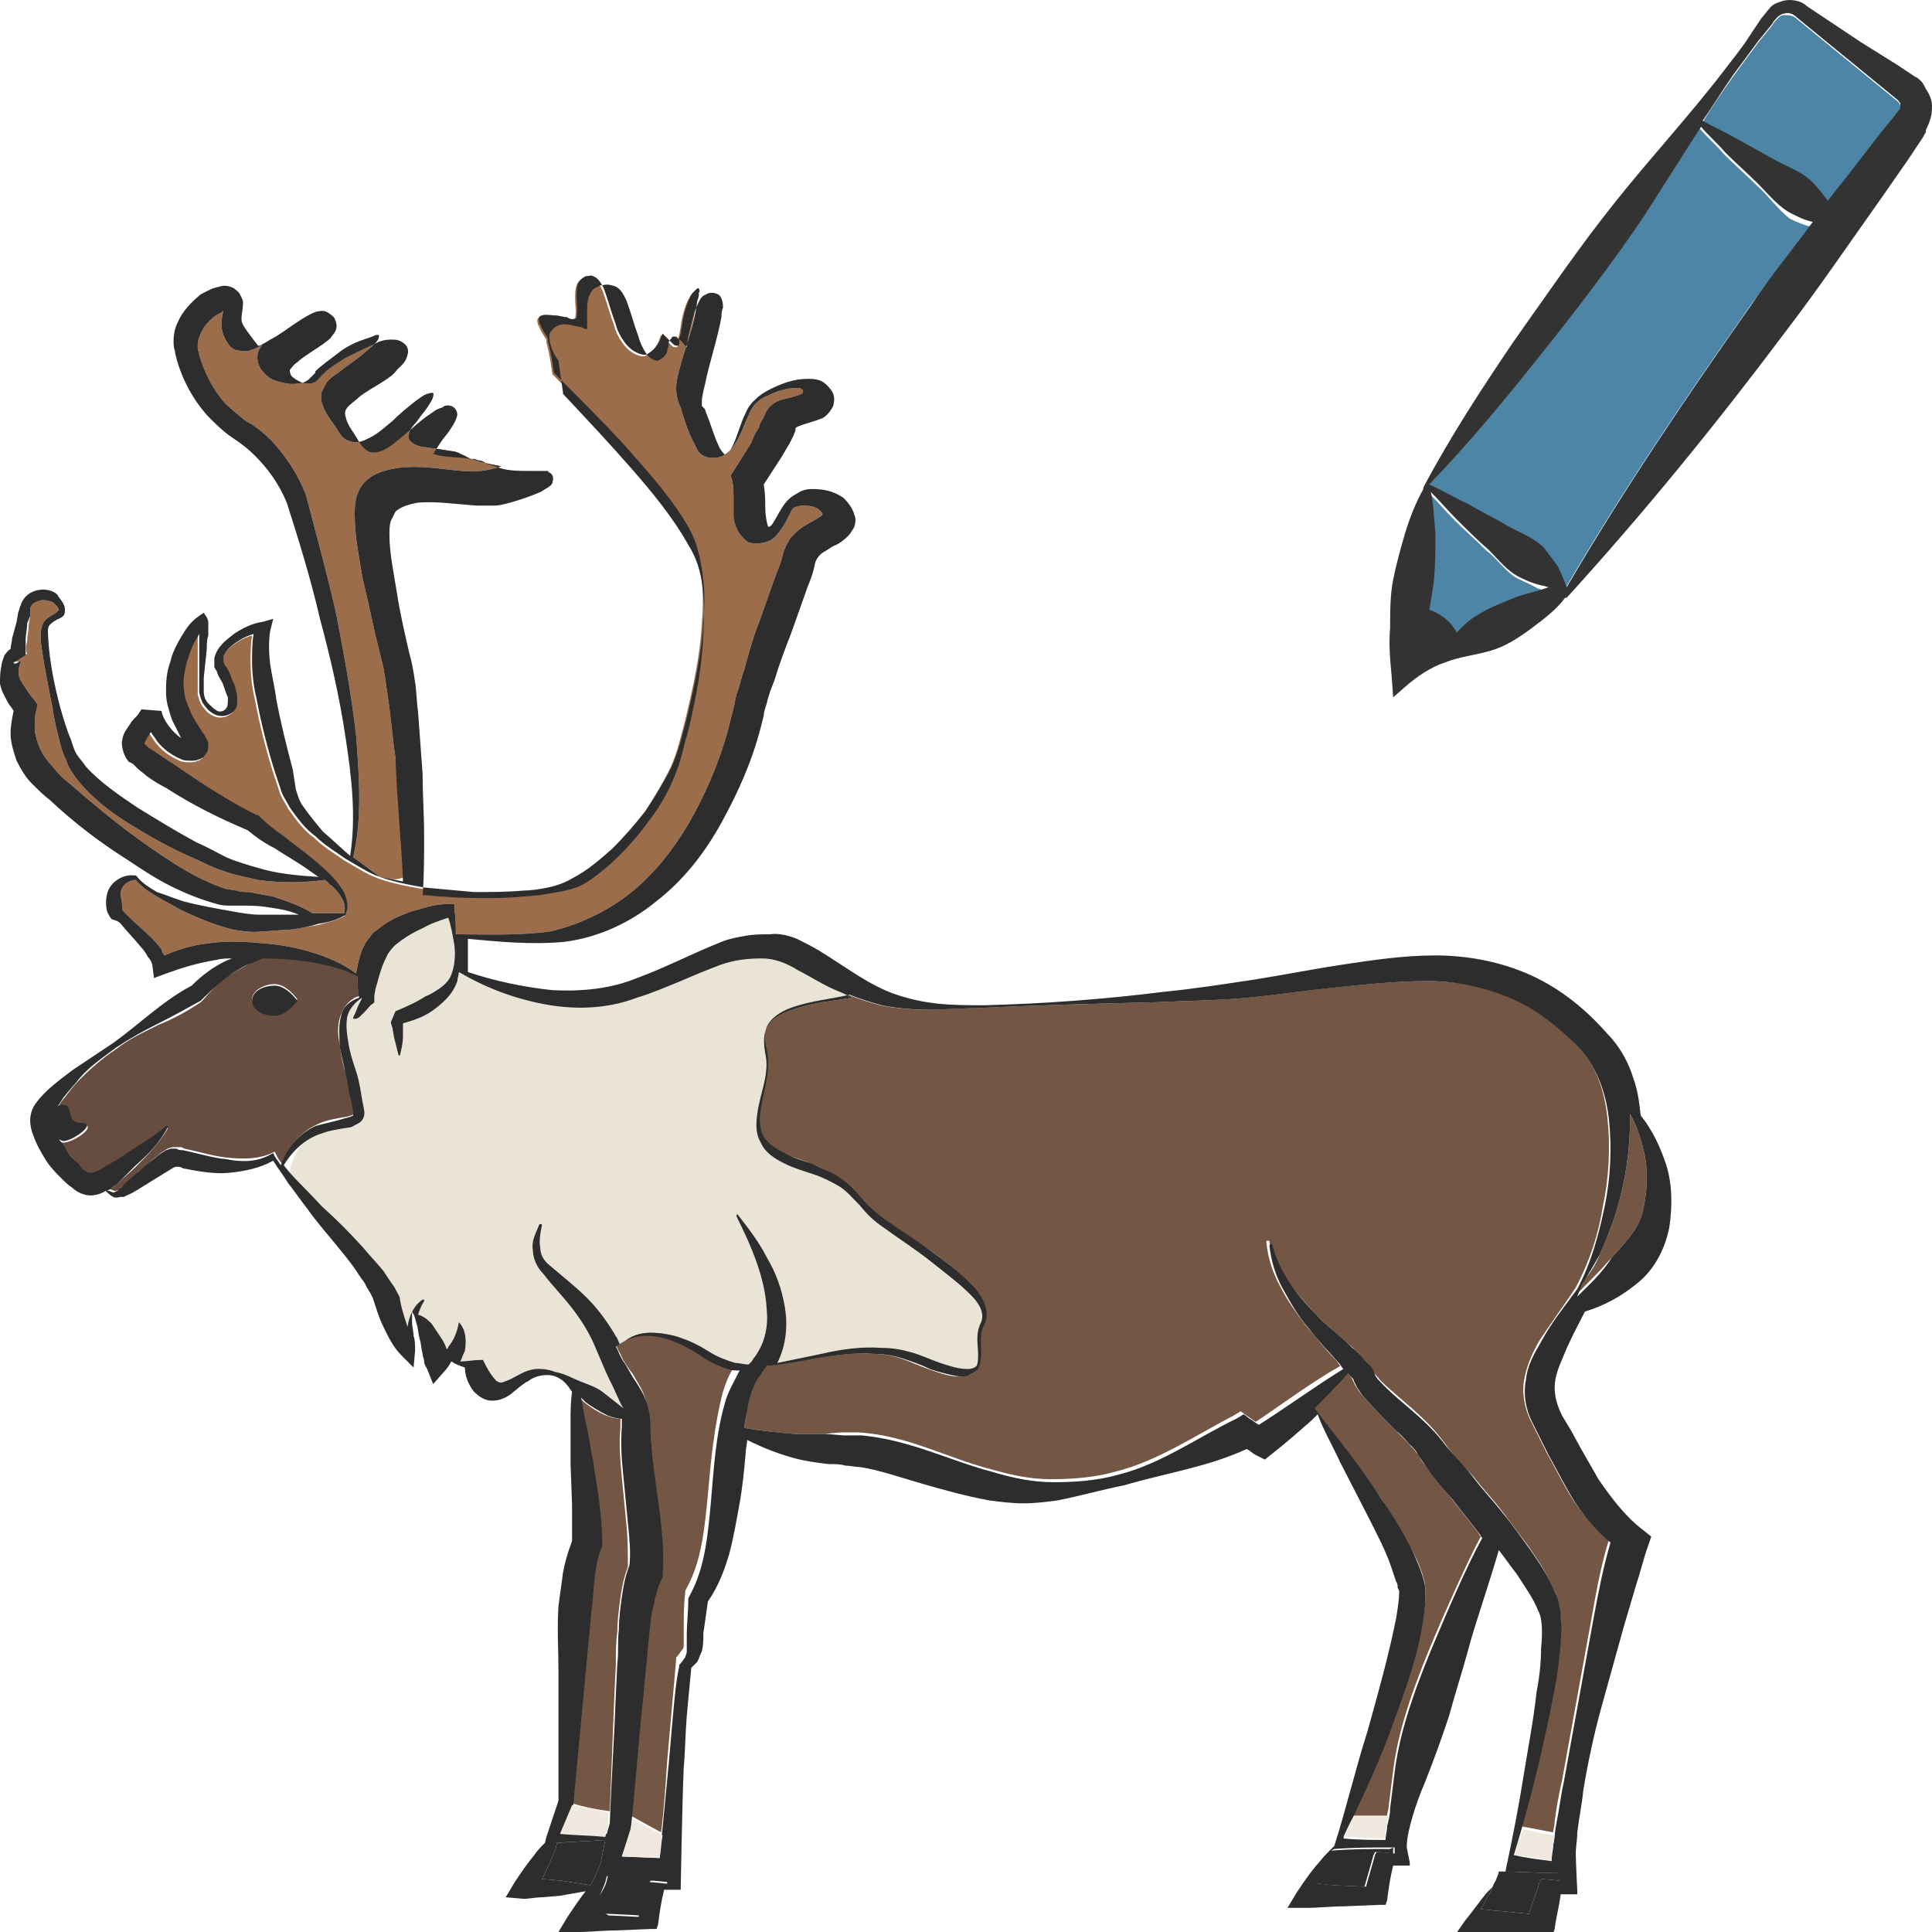 <?xml version="1.0" encoding="utf-8"?>
<!-- Generator: Adobe Illustrator 24.1.2, SVG Export Plug-In . SVG Version: 6.00 Build 0)  -->
<svg version="1.1" id="Layer_1" xmlns="http://www.w3.org/2000/svg" xmlns:xlink="http://www.w3.org/1999/xlink" x="0px" y="0px"
	 viewBox="0 0 128 128" style="enable-background:new 0 0 128 128;" xml:space="preserve">
<style type="text/css">
	.st0{fill:#4C85A5;}
	.st1{fill:#333333;}
	.st2{fill:#2D2D2D;}
	.st3{fill:#745645;}
	.st4{fill:#9B6D4B;}
	.st5{fill:#664D40;}
	.st6{fill:#EAE4D6;}
	.st7{fill:#EFE9DF;}
</style>
<g>
	<g>
		<path class="st0" d="M125.8,6.8c0,0,0,0-0.1-0.1l-1.1-0.9l-2.2-1.8l-2.2-1.8l-1.1-0.9c-0.3-0.3-0.6-0.3-0.9-0.3
			c-0.2,0-0.3,0.1-0.4,0.2c-0.1,0.1-0.3,0.3-0.4,0.5l-0.9,1.1c-0.6,0.8-1.1,1.5-1.7,2.3c-0.7,1-1.4,2-2,3c0.7,0.4,1.4,0.7,2.1,1.1
			c0.9,0.5,1.8,1,2.7,1.5c0.9,0.5,1.9,0.8,2.6,1.6c0.3,0.3,0.6,0.7,0.9,1.1c0.6-0.8,1.2-1.5,1.8-2.3l1.7-2.2l0.9-1.1l0.3-0.4
			c0,0,0.1-0.1,0.1-0.2C125.9,7,125.9,6.9,125.8,6.8C125.9,6.8,125.9,6.8,125.8,6.8z"/>
		<path class="st0" d="M100.7,38.4c-0.9-0.4-1.4-1.3-2.2-1.9c-0.7-0.7-1.4-1.3-2.1-2c-0.6-0.6-1.1-1.2-1.7-1.8
			c0.2,0.9,0.3,1.8,0.3,2.7c0.1,1.1,0,2.1-0.1,3.2c-0.1,0.6-0.2,1.3-0.3,1.9c0.6,0.3,1.4,0.7,1.8,1.5c0.4-0.4,0.9-0.8,1.3-1.1
			c0.8-0.6,1.8-1,2.8-1.3c0.6-0.2,1.2-0.4,1.8-0.5c-0.1,0-0.3-0.1-0.4-0.1C101.6,38.8,101.1,38.6,100.7,38.4z"/>
		<path class="st0" d="M116.4,12.3c-0.7-0.7-1.5-1.4-2.2-2.1c-0.5-0.6-1.1-1.1-1.6-1.7c-1.3,2-2.6,4.1-3.9,6.1
			c-2.1,3.1-4.4,6.1-6.8,9.1c-2.3,2.9-4.7,5.8-7.3,8.5c0.9,0.4,1.7,0.8,2.6,1.3c0.9,0.4,1.7,0.9,2.5,1.4c0.8,0.5,1.8,0.8,2.5,1.5
			c0.3,0.3,0.7,0.7,0.9,1.2c0.3,0.4,0.5,0.8,0.6,1.4c3.8-6.5,8-12.7,12.3-18.8c1.3-1.8,2.6-3.5,3.9-5.2c-0.4-0.1-0.9-0.3-1.3-0.5
			C117.8,13.9,117.2,13,116.4,12.3z"/>
		<path class="st1" d="M127.3,5.4c-0.1-0.1-0.3-0.3-0.4-0.3l-1.2-0.8l-2.4-1.5l-2.4-1.6l-1.2-0.8c-0.4-0.4-1.2-0.5-1.7-0.3
			c-0.3,0.1-0.6,0.2-0.8,0.5c-0.2,0.2-0.3,0.4-0.5,0.6l-0.8,1.2c-0.5,0.8-1.1,1.5-1.7,2.3c-2.3,3-4.9,5.8-7.2,8.7
			c-2.4,3-4.5,6.1-6.7,9.2c-2.1,3.1-4.2,6.3-6,9.7c0,0,0,0,0,0.1c-0.5,0.9-0.9,1.9-1.2,2.9c-0.3,1-0.6,2.1-0.8,3.1
			c-0.2,1-0.2,2.1-0.2,3.2c-0.1,1.1,0,2.1,0.1,3.2l0.1,1.4l0.8-0.7c0.8-0.7,1.7-1.3,2.6-1.6c1-0.4,2.1-0.5,3.1-0.8
			c1-0.3,1.9-0.9,2.7-1.5c0.8-0.6,1.6-1.2,2.2-2c0,0,0.1,0,0.1,0c5.1-5.6,9.9-11.5,14.4-17.5c2.3-3,4.4-6.1,6.6-9.2l1.6-2.3l0.8-1.2
			l0.2-0.3l0.1-0.2c0.1-0.1,0.1-0.2,0.1-0.3C128,7.8,128,7.4,128,7c0-0.4-0.2-0.8-0.4-1.1C127.5,5.7,127.4,5.5,127.3,5.4z
			 M100.6,39.5c-1,0.4-1.9,0.7-2.8,1.3c-0.5,0.3-0.9,0.7-1.3,1.1c-0.4-0.8-1.2-1.3-1.8-1.5c0.1-0.6,0.2-1.2,0.3-1.9
			c0.1-1.1,0.1-2.1,0.1-3.2c-0.1-0.9-0.1-1.8-0.3-2.7c0.6,0.6,1.1,1.2,1.7,1.8c0.7,0.7,1.4,1.4,2.1,2c0.7,0.7,1.3,1.5,2.2,1.9
			c0.4,0.2,0.9,0.4,1.4,0.5c0.1,0,0.3,0.1,0.4,0.1C101.8,39.2,101.2,39.3,100.6,39.5z M116.1,20.1c-4.3,6.1-8.5,12.3-12.3,18.8
			c-0.2-0.5-0.4-1-0.6-1.4c-0.3-0.4-0.6-0.8-0.9-1.2c-0.7-0.7-1.6-1-2.5-1.5c-0.8-0.5-1.7-0.9-2.5-1.4c-0.9-0.4-1.7-0.9-2.6-1.3
			c2.6-2.7,5-5.6,7.3-8.5c2.4-3,4.7-6,6.8-9.1c1.3-2,2.6-4.1,3.9-6.1c0.5,0.6,1.1,1.1,1.6,1.7c0.7,0.7,1.5,1.4,2.2,2.1
			c0.7,0.7,1.4,1.6,2.3,2c0.4,0.2,0.8,0.4,1.3,0.5C118.7,16.6,117.3,18.3,116.1,20.1z M125.8,7.3l-0.3,0.4l-0.9,1.1l-1.7,2.2
			c-0.6,0.8-1.2,1.5-1.8,2.3c-0.3-0.4-0.6-0.8-0.9-1.1c-0.7-0.8-1.7-1.1-2.6-1.6c-0.9-0.5-1.8-1-2.7-1.5c-0.7-0.4-1.4-0.7-2.1-1.1
			c0.7-1,1.3-2,2-3c0.6-0.8,1.1-1.5,1.7-2.3l0.9-1.1c0.1-0.2,0.3-0.4,0.4-0.5c0.1-0.1,0.3-0.2,0.4-0.2c0.3-0.1,0.6,0,0.9,0.3
			l1.1,0.9l2.2,1.8l2.2,1.8l1.1,0.9c0.1,0.1,0.1,0.1,0.1,0.1c0,0,0,0.1,0.1,0.1c0,0.1,0,0.1,0,0.2C125.9,7.2,125.9,7.2,125.8,7.3z"
			/>
	</g>
	<g>
		<path class="st2" d="M92.3,122.4l0,0.4l-1-0.1l-0.2,0l-0.1,0.2c-0.2,0.7-0.4,1.4-0.6,2.1l-2-0.1c-0.4,0-0.8-0.1-1.2-0.1
			c0.2-0.3,0.3-0.6,0.4-0.9c0.1-0.3,0.3-0.7,0.4-1l0.1-0.3l0.2,0c1.3-0.1,2.5-0.1,3.8-0.1L92.3,122.4z"/>
		<path class="st3" d="M49.3,94.6c1.1,0.2,2.2,0.3,3.2,0.4c0.7,0,1.4,0,2.1,0l1.1-0.1c0.4,0,0.8,0,1.2,0c3.2,0.2,5.9,1.7,8.6,2.4
			c1.4,0.4,2.7,0.7,4.1,0.7c1.4,0,2.9-0.1,4.3-0.5c2.8-0.7,5.3-2.4,7.8-3.7l0.5-0.3l0.4,0.3c0.2,0.1,0.4,0.3,0.6,0.4
			c1.5-1,3.8-2.7,5.6-3.7c-0.1-0.1-0.2-0.3-0.3-0.4c-0.7-0.7-1.3-1.5-2-2.3c-0.6-0.8-1.2-1.6-1.7-2.6c-0.5-0.9-0.8-1.9-0.9-2.9
			c0-0.1,0-0.1,0.1-0.1c0.1,0,0.1,0,0.1,0.1c0.5,1.9,1.8,3.4,3.1,4.8c0.7,0.7,1.4,1.3,2.2,2c0.4,0.3,0.7,0.7,1.1,1.1
			c0.1,0.1,0.2,0.2,0.3,0.4l0.2,0.3c0.1,0.2,0.3,0.3,0.4,0.5c1.3,1.3,3,2.4,4.3,4.2c0.5,0.7,1.2,1.5,1.9,2.2
			c0.6,0.8,1.3,1.5,1.9,2.3c0.6,0.8,1.2,1.6,1.8,2.4c0.6,0.9,1.2,1.7,1.6,2.8c0.1,0.2,0.2,0.6,0.3,0.9c0.1,0.3,0.1,0.6,0.1,0.9
			c0,0.6,0,1.1,0,1.6c-0.1,1-0.2,2-0.4,3c-0.5,3.1-1.3,6.2-2.1,9.3l2.1,0.4c0-0.2,0.1-0.4,0.1-0.7c0.1-0.9,0.3-1.9,0.5-2.8l1-5.5
			l1-5.5c0.3-1.7,0.6-3.3,1.1-4.9c-1.2-1-2.2-2.2-2.9-3.5c-0.4-0.7-0.8-1.5-1.2-2.2l-1.1-2.2c-0.4-0.8-0.6-1.9-0.4-2.8
			c0.2-1,0.6-1.8,1-2.5c0.8-1.2,1.6-2.3,2.4-3.5c0.9-1.7,1.5-3.5,1.8-5.4c0.4-1.9,0.5-3.9,0.3-5.8c-0.2-1.9-0.8-3.7-2.1-4.9
			c-1.3-1.4-2.9-2.5-4.5-3.2S96.4,65,94.5,65c-1.9,0-3.9,0.2-5.9,0.4c-2,0.2-3.9,0.5-6,0.7c-2,0.2-4,0.2-6.1,0.3
			c-4,0.1-8,0.2-12.1,0.4c-1,0-2,0.1-3,0.1c-1,0-2.1-0.1-3.1-0.3c-0.7-0.2-1.4-0.4-2.1-0.7c-1.2,0.3-2.5,0.5-3.7,0.8
			c-0.6,0.2-1.2,0.5-1.6,1c-0.4,0.5-0.3,1.2-0.2,1.8c0.3,1.4-0.2,2.7-0.4,4c-0.1,0.6-0.1,1.3,0.2,1.8c0.3,0.5,0.8,0.9,1.4,1.1
			c0.6,0.3,1.2,0.4,1.8,0.7c0.6,0.2,1.2,0.5,1.8,0.9c0.6,0.4,1.1,0.9,1.5,1.4c0.4,0.5,0.9,0.9,1.4,1.3c1,0.8,2.2,1.5,3.3,2.2
			c1.1,0.8,2.2,1.6,3,2.7c0.2,0.3,0.4,0.6,0.5,1c0.1,0.4,0.1,0.9-0.1,1.2c-0.2,0.4-0.2,1.1-0.2,1.8c0,0.3,0,0.7-0.2,1.1
			c-0.1,0.2-0.4,0.4-0.6,0.4c-0.2,0.1-0.4,0.1-0.6,0.1c-0.7,0-1.4-0.3-2-0.5c-0.6-0.2-1.2-0.5-1.8-0.7c-0.6-0.2-1.2-0.3-1.9-0.3
			c-1.3-0.1-2.6,0.1-3.9,0.3c-1.1,0.2-2.1,0.4-3.2,0.5c-0.1,0.1-0.2,0.3-0.3,0.4l-0.1,0.2l-0.1,0.1c-0.1,0.1-0.1,0.2-0.2,0.3
			c-0.2,0.4-0.4,0.9-0.5,1.4C49.5,93.5,49.4,94,49.3,94.6z"/>
		<path class="st3" d="M42.8,92.8c0.2,0.7,0.2,1.3,0.2,1.9c0,0.4,0,0.9,0.1,1.4c0,0.5,0.1,1,0.2,1.5c0.1,1,0.3,2.1,0.4,3.1
			c0.1,1.1,0.2,2.1,0.1,3.3l0,0.2l-0.1,0.2c-0.2,0.4-0.4,1.1-0.5,1.7c-0.1,0.7-0.2,1.3-0.3,2c-0.1,0.7-0.1,1.4-0.2,2.1l-0.2,2.1
			c-0.2,2.7-0.4,5.3-0.7,8l2,1.1c0.2-1.6,0.3-3.2,0.4-4.7l0.3-3.4c0.1-1.1,0.2-2.2,0.3-3.4l0-0.1l0.1-0.1c0.1-0.1,0.2-0.3,0.3-0.4
			c0.1-0.1,0.1-0.2,0.1-0.4c0-0.3,0-0.7,0-1.1c0-0.8,0-1.5,0.1-2.3l0-0.1l0.1-0.2c1-1.8,1.2-4.1,1.4-6.2c0.2-2.2,0.4-4.5,1-6.8
			c0.2-0.6,0.4-1.2,0.8-1.7c0-0.1,0.1-0.1,0.1-0.2c-0.2,0-0.5-0.1-0.8-0.1c-0.7-0.2-1.3-0.5-1.8-0.9c-1.1-0.7-2.3-1.3-3.6-1.3
			c-0.6,0-1.3,0.2-1.8,0.6c-0.1,0-0.1,0.1-0.2,0.1c0.2,0.3,0.3,0.7,0.5,1c0.2,0.5,0.5,0.9,0.8,1.3C42.3,91.7,42.6,92.1,42.8,92.8z"
			/>
		<path class="st3" d="M91.9,115c-0.7,1.8-1.5,3.6-2.3,5.3l2.3,0c0-0.2,0.1-0.4,0.1-0.6c0.1-0.8,0.2-1.6,0.3-2.4
			c0.2-1.6,0.6-3.1,1.1-4.6c0.5-1.5,1.1-3,1.7-4.4c0.5-1.2,2-4.6,3-6.5c-0.1-0.1-0.1-0.2-0.2-0.3c-0.6-0.8-1.2-1.5-1.8-2.3
			c-0.6-0.8-1.2-1.5-1.9-2.4c-0.2-0.3-0.2-0.4-0.4-0.6c-0.1-0.2-0.3-0.3-0.4-0.5c-0.3-0.3-0.7-0.7-1-1c-0.7-0.7-1.4-1.4-2.1-2.2
			c-0.2-0.2-0.3-0.4-0.5-0.7l-0.2-0.4c0-0.1-0.1-0.1-0.1-0.2c-0.1-0.1-0.2-0.2-0.3-0.3c-0.6,0.8-1.7,1.8-2.2,2.3
			c1.5,2,3.1,4,4.5,6.1c0.7,1.1,1.4,2.3,2.1,3.5c0.3,0.6,0.6,1.2,0.8,2.1c0.1,0.9,0,1.6-0.1,2.3C93.8,110,92.9,112.5,91.9,115z"/>
		<path class="st3" d="M106,83.1c0.4-0.9,0.8-1.9,1.1-2.9c0.6-2,0.9-4,0.9-6.2c0-0.1,0-0.1,0-0.2c0.5,0.9,0.8,1.9,1,2.9
			c0.2,1.3,0.1,2.5-0.2,3.7c-0.3,1.1-1.2,2-2,2.9c-0.7,0.8-1.5,1.6-2.3,2.4c0.1-0.3,0.2-0.5,0.3-0.8C105.3,84.5,105.7,83.8,106,83.1
			z"/>
		<path class="st2" d="M40.2,124.6l0.1-0.4l0,0l3.8-0.1l0.2,0l0,0.6l-1-0.1l-0.2,0l-0.1,0.2c-0.2,0.7-0.4,1.4-0.6,2.1l-2-0.1
			c-0.4,0-0.8-0.1-1.2-0.1c0.2-0.3,0.3-0.6,0.4-0.9C39.9,125.3,40.1,125,40.2,124.6z"/>
		<path class="st4" d="M25.2,58.1c-0.6-0.4-1.2-0.9-1.8-1.3c0.3-1.3,0.4-2.6,0.4-3.9c0-1.4-0.1-2.7-0.2-4.1c-0.3-2.7-0.8-5.4-1.3-8
			c-0.6-2.7-1.3-5.2-2-7.9c-0.5-1.4-1.3-2.6-2.3-3.7c-0.5-0.5-1.1-1-1.7-1.3c-0.5-0.4-1-0.8-1.4-1.2c-0.8-0.9-1.4-2.1-1.7-3.2
			c0-0.1-0.1-0.3-0.1-0.4c0-0.1,0-0.2,0-0.3c0-0.2,0.1-0.5,0.2-0.7c0.2-0.5,0.6-0.9,1-1.2c0.2-0.1,0.4-0.2,0.5-0.3
			c-0.1,0.4-0.3,1.2,0.2,2c0.1,0.1,0.1,0.2,0.2,0.3c0.1,0.1,0.3,0.3,0.5,0.3c0.4,0.1,0.7,0.1,0.9,0c0.3-0.1,0.6-0.2,0.8-0.4
			c-0.1,0.1-0.1,0.2-0.2,0.3c-0.3,0.5-0.1,1.2,0.2,1.5c0.3,0.4,0.7,0.6,1.1,0.7c0.4,0.1,0.8,0.2,1.3,0.1c0.2,0,0.5-0.1,0.7-0.3
			c0.1-0.1,0.2-0.2,0.3-0.3c0.1-0.1,0.1-0.1,0.1-0.2c0.4-0.4,1-0.8,1.5-1.2c0.5-0.4,1.1-0.7,1.7-0.9c0.3-0.1,0.6-0.2,0.8-0.3
			c0.1,0,0.2,0,0.2,0c0,0,0,0,0,0.1c0,0.2-0.2,0.4-0.4,0.6c-0.2,0.2-0.5,0.4-0.7,0.6c-0.5,0.4-1.1,0.8-1.6,1.2
			c-0.3,0.2-0.6,0.4-0.8,0.7c-0.1,0.2-0.2,0.4-0.3,0.6c0,0.2,0,0.4,0,0.6c0.2,0.8,0.7,1.3,1,1.8c0.2,0.3,0.4,0.7,0.8,0.8
			c0.4,0.2,0.8,0.1,1.2-0.1c0.7-0.3,1.2-0.8,1.7-1.2c0.5-0.5,1-0.9,1.5-1.3c0.3-0.2,0.5-0.4,0.8-0.5c0.3-0.1,0.5-0.1,0.4,0.1
			c0,0.2-0.2,0.5-0.4,0.8c-0.2,0.3-0.4,0.5-0.6,0.8c-0.2,0.3-0.5,0.5-0.6,0.9c0,0.1-0.1,0.3,0,0.4c0.1,0.2,0.2,0.2,0.3,0.3
			c0.2,0.1,0.4,0.2,0.6,0.2c0.7,0.1,1.4,0.2,2,0.3c0.2,0,0.3,0.1,0.4,0.1c0.1,0.1,0.2,0.1,0.4,0.2c0.3,0.2,0.7,0.3,1,0.4
			c0.5,0.1,0.9,0.2,1.4,0.3c-0.9,0.3-1.8,0.4-2.6,0.3c-1.3-0.1-2.7-0.4-4.2-0.2c-0.7,0.1-1.6,0.3-2.2,0.9c-0.3,0.3-0.5,0.7-0.6,1.1
			c-0.1,0.4-0.1,0.8-0.1,1.1c0,1.5,0.3,2.8,0.5,4.1c0.3,1.3,0.6,2.6,0.9,4c0.2,0.7,0.3,1.3,0.5,2c0.1,0.6,0.2,1.3,0.3,2
			c0.2,1.3,0.3,2.7,0.5,4c0.3,2.6,0.6,5.3,0.6,7.9C26.1,58.4,25.7,58.2,25.2,58.1C25.2,58.1,25.2,58.1,25.2,58.1z"/>
		<path class="st2" d="M103.3,124.1l0,0.5l-1-0.1l-0.2,0l-0.1,0.2c-0.2,0.7-0.5,1.4-0.7,2.1l-2-0.2c-0.4,0-0.8-0.1-1.2-0.1
			c0.2-0.3,0.3-0.6,0.5-0.9c0.2-0.3,0.3-0.7,0.5-1l0.2-0.5l0-0.1l0.2,0C100.8,124,102,124.1,103.3,124.1L103.3,124.1z"/>
		<path class="st4" d="M22.8,60.7C22.9,60.7,22.9,60.6,22.8,60.7c0-0.1,0-0.1,0-0.1c0.2-0.3,0.1-0.8,0-1.1c-0.1-0.4-0.4-0.7-0.6-1
			c-0.5-0.6-1.1-1.1-1.7-1.6c-0.6-0.5-1.2-0.9-1.8-1.4c-0.6-0.4-1.2-0.9-1.7-1.4l0,0l-0.1,0c-1.8-0.9-3.5-2-5.1-3.1
			c-0.4-0.3-0.8-0.5-1.2-0.8c-0.2-0.1-0.4-0.3-0.6-0.4c-0.1-0.1-0.2-0.1-0.3-0.2l-0.1-0.1c0,0,0,0-0.1-0.1c-0.1-0.1,0-0.1,0-0.1
			c0-0.1,0.1-0.2,0.2-0.4c0.1-0.1,0.1-0.2,0.2-0.3c0.1,0.2,0.3,0.4,0.4,0.6c0.4,0.5,0.9,0.9,1.6,1.2c0.2,0.1,0.4,0.1,0.7,0.1
			c0.1,0,0.3,0,0.5-0.1c0.1,0,0.2-0.1,0.2-0.1c0.1,0,0.1-0.1,0.2-0.2c0.1-0.1,0.2-0.3,0.2-0.5c0-0.2,0-0.4-0.1-0.5
			c-0.1-0.2-0.2-0.4-0.3-0.5c-0.3-0.5-0.6-0.9-0.8-1.4c-0.2-0.5-0.4-0.9-0.4-1.4c-0.1-0.5,0-1,0.1-1.5c0.1-0.5,0.3-1,0.5-1.5
			c0.1-0.2,0.3-0.5,0.4-0.7c0,0,0,0.1,0,0.1c0,0.3,0,0.6,0,0.9c0,0.6,0,1.2,0,1.9c0,0.3,0,0.6,0,1c0.1,0.4,0.2,0.7,0.4,0.9
			c0.2,0.3,0.5,0.5,0.8,0.6c0.4,0.1,0.8,0,1.1-0.3c0.3-0.3,0.2-0.7,0.2-1.1c-0.1-0.3-0.1-0.6-0.3-0.9c-0.1-0.3-0.2-0.6-0.4-0.9
			c-0.1-0.1-0.2-0.3-0.2-0.4c0-0.1,0-0.2,0-0.3c0.1-0.4,0.6-0.8,1.1-1.1c0.3-0.2,0.6-0.3,0.9-0.4c-0.1,0.6-0.1,1.2-0.1,1.8
			c0,0.8,0.1,1.7,0.3,2.5c0.3,1.6,0.7,3.2,1.2,4.8l0.4,1.2c0.1,0.4,0.4,0.8,0.6,1.2c0.5,0.7,1,1.4,1.7,1.9c0.6,0.6,1.3,1,2,1.5
			c0.7,0.4,1.3,0.8,2,1.1c0,0,0,0,0,0c1,0.4,2.1,0.6,3.2,0.8c1.1,0.1,2.2,0.2,3.3,0.3c1.1,0,2.2,0,3.3-0.1c0.5,0,1.1-0.1,1.6-0.2
			c0.5-0.1,1.1-0.3,1.6-0.6c1-0.5,1.9-1.3,2.7-2c0.8-0.8,1.5-1.6,2.2-2.5c0.6-0.9,1.2-1.9,1.7-2.9c0.5-1.1,0.7-2.1,1-3.2
			c0.5-2.1,1-4.3,1.1-6.5c0.1-1.1,0.1-2.2-0.1-3.4c-0.1-0.6-0.2-1.1-0.4-1.7c-0.2-0.6-0.5-1.1-0.8-1.6c-1.2-1.9-2.7-3.5-4.1-5.1
			c-1.5-1.6-3-3.1-4.5-4.6c-0.1-0.7-0.2-1.4-0.4-2.1l0-0.1l0-0.1c-0.2-0.3-0.4-0.6-0.5-0.9c-0.1-0.1-0.1-0.3-0.1-0.4
			c0-0.1,0.1-0.2,0.2-0.2c0.2-0.1,0.6,0,1,0l0.5,0.1c0.1,0,0.2,0,0.3,0.1c0.1,0,0.2,0.1,0.4,0l0.1,0l0-0.1c0.1-0.5,0-0.9,0-1.3
			c0-0.4,0-0.8,0.2-1.1c0.1-0.1,0.2-0.2,0.4-0.3c0.2,0,0.4-0.1,0.5,0c0.3,0.1,0.5,0.4,0.7,0.8c0.3,0.8,0.5,1.6,0.8,2.4
			c0.1,0.4,0.3,0.8,0.6,1.2c0.3,0.4,0.7,0.7,1.2,0.8l0.1,0l0.1,0c0.4-0.2,0.7-0.5,0.9-0.9c0.1-0.2,0.1-0.3,0.2-0.5
			c0.1,0.1,0.2,0.2,0.3,0.3c0.1,0.1,0.1,0.1,0.2,0.2c0,0,0.1,0.1,0.1,0.1c0,0,0,0,0.1,0.1c0,0,0.1,0.1,0.2,0.1c0,0,0,0,0.1,0
			c0.1,0,0.1-0.1,0.1-0.1c0,0,0-0.1,0-0.1c0,0,0-0.1,0-0.1l0-0.2l0.1-0.3l0.1-0.6c0.1-0.7,0.3-1.5,0.7-2.1c0.1-0.1,0.2-0.2,0.3-0.3
			c0,0,0.1,0,0.1,0c0,0,0,0,0,0c0,0,0.1,0.2,0,0.3c0,0.2,0,0.3-0.1,0.5C46,21.6,45.4,23,45,24.5c-0.1,0.4-0.2,0.8-0.2,1.2
			c0,0.2,0,0.4,0.1,0.8l0.1,0.3l0.1,0.2c0.2,0.7,0.4,1.4,0.8,2.2c0.1,0.2,0.2,0.4,0.3,0.6c0.1,0.2,0.3,0.4,0.7,0.5
			c0.4,0.1,0.8,0,1-0.1c0.2-0.1,0.4-0.3,0.6-0.5c0.6-0.8,0.8-1.6,1.1-2.2c0.1-0.3,0.3-0.6,0.5-0.8c0.2-0.2,0.5-0.4,0.8-0.5
			c0.6-0.3,1.3-0.5,1.9-0.5c0.1,0,0.3,0,0.3,0.1c0.1,0,0.1,0,0.1,0.1c0,0,0,0,0,0.1c0,0,0,0-0.1,0.1c-0.2,0.1-0.6,0.2-1,0.3
			c-0.4,0.1-0.9,0.2-1.3,0.8c0,0.1-0.1,0.1-0.1,0.2l-0.1,0.2c0,0.1-0.1,0.2-0.1,0.2c-0.1,0.2-0.2,0.3-0.2,0.5
			c-0.2,0.3-0.4,0.6-0.5,1c-0.4,0.6-0.8,1.3-1.2,1.9l-0.2,0.3l0.1,0.3c0.1,0.4,0.1,0.9,0.1,1.5c0,0.3,0,0.6,0,0.9
			c0,0.3,0.1,0.6,0.3,1c0.1,0.2,0.3,0.4,0.5,0.6c0.2,0.2,0.5,0.2,0.8,0.2c0.5,0,1-0.2,1.3-0.6c0.5-0.6,0.7-1.1,0.9-1.5
			c0.1-0.2,0.2-0.3,0.3-0.3c0.2-0.1,0.4-0.1,0.6-0.1c0.4,0,0.8,0.1,1,0.3c0.1,0.1,0.2,0.2,0.2,0.3c0,0,0,0,0,0c0,0,0,0,0,0
			c-0.2,0.2-0.8,0.5-1.3,0.8c-0.3,0.2-0.5,0.4-0.8,0.7c-0.2,0.3-0.4,0.7-0.5,1c-0.1,0.5-0.3,1-0.5,1.5l-1.1,3.1
			c-0.4,1-0.7,2.1-1,3.2c-0.2,0.5-0.3,1.1-0.5,1.6c-0.1,0.3-0.1,0.6-0.2,0.9l-0.1,0.4l-0.1,0.4c-0.5,2.1-1.3,4.1-2.3,6
			c-1,1.9-2.3,3.7-3.9,5.1c-1.6,1.4-3.6,2.4-5.7,2.9c-2.1,0.3-4.2,0.2-6.3,0.2c0-0.6,0-1.1-0.1-1.7l0-0.3l-0.5,0
			c-0.9,0-1.6,0.3-2.4,0.5c-0.8,0.3-1.5,0.6-2.2,1.2c-0.2,0.1-0.4,0.3-0.5,0.5c-0.2,0.2-0.3,0.4-0.4,0.6c-0.2,0.4-0.3,0.8-0.4,1.2
			c0,0.2-0.1,0.4-0.1,0.6c-0.8-0.6-1.7-1-2.6-1.3c-1.2-0.4-2.3-0.6-3.5-0.7c-1.2-0.1-2.4-0.2-3.7,0c-1,0.1-2,0.4-2.9,0.8
			c-0.1-0.1-0.2-0.3-0.2-0.4c-0.2-0.3-0.5-0.6-0.7-0.8c-0.5-0.5-1-0.9-1.4-1.3c-0.1-0.1-0.2-0.2-0.3-0.3c-0.1-0.1-0.2-0.2-0.2-0.3
			C8.1,59.7,8,59.5,8,59.2c0-0.5,0.5-0.9,1-0.9c0.4,0.5,0.9,0.8,1.4,1.1c0.5,0.3,1.1,0.6,1.6,0.9c1.1,0.5,2.2,1,3.5,1.3
			c0.6,0.1,1.3,0.2,1.9,0.1c0.6,0,1.2-0.1,1.8-0.1c0.6-0.1,1.2-0.2,1.8-0.3C21.7,61.1,22.3,61,22.8,60.7z"/>
		<path class="st4" d="M1.8,42.5c0-0.4,0.1-0.7,0.1-1.1L2,40.8l0-0.3c0-0.1,0-0.1,0-0.2c0.1-0.3,0.3-0.4,0.6-0.5
			c0.3-0.1,0.6,0,0.9,0.1c0.1,0.1,0.2,0.2,0.3,0.3c0.1,0.1,0.1,0.3,0,0.3c-0.1,0.2-0.6,0.3-0.9,0.7c-0.1,0.2-0.2,0.5-0.2,0.7
			c0,0.2,0,0.4,0,0.6C2.9,44,3.2,45.5,3.5,47c0.1,0.8,0.3,1.5,0.5,2.3c0.1,0.4,0.2,0.7,0.4,1.1c0.1,0.4,0.4,0.8,0.6,1.1
			c1,1.3,2.3,2.3,3.6,3.1c1.3,0.8,2.7,1.6,4.1,2.2c0.7,0.3,1.4,0.7,2.1,0.9c0.8,0.3,1.5,0.4,2.3,0.6c1.5,0.2,2.9,0.2,4.4,0
			c0.2,0.1,0.3,0.3,0.5,0.4c0.5,0.5,1,1.1,0.8,1.8c-0.7,0-1.4,0-2.1,0c-0.8-0.5-1.7-0.8-2.6-1.1c-0.5-0.1-1.1-0.2-1.6-0.3
			c-0.3,0-0.6,0-0.8-0.1c-0.2,0-0.5-0.1-0.7-0.1c-1.9-0.6-3.7-1.8-5.4-3c-1.7-1.2-3.4-2.6-5-4c-0.4-0.3-0.8-0.7-1.1-1.1
			c-0.3-0.3-0.6-0.7-0.8-1.1c-0.2-0.4-0.3-0.8-0.4-1.3c0-0.4,0-1,0.1-1.3l0.1-0.4l-0.2-0.3c-0.2-0.2-0.4-0.5-0.6-0.8
			c-0.2-0.3-0.4-0.6-0.4-0.7c-0.1-0.2-0.1-0.6,0-0.8c0-0.1,0.1-0.3,0.1-0.3c0,0,0,0-0.1,0c-0.1,0.1-0.3,0-0.3,0l0.8-0.5
			C1.7,43.2,1.7,42.8,1.8,42.5z"/>
		<path class="st5" d="M15.5,64.4c-0.8,0.5-1.4,1.1-2,1.8l-0.1,0.1l-0.1,0.1c-0.9,0.6-1.8,1.1-2.8,1.5c-1,0.5-1.9,0.9-2.8,1.6
			c-0.9,0.6-1.7,1.3-2.4,2c-0.4,0.4-0.7,0.8-1,1.2c-0.2,0.2-0.3,0.4-0.5,0.7c0.1,0,0.3-0.1,0.4-0.1c0.6,0,0,1.2,1.2,1.2
			s-0.5,1.2-1.2,1.2c-0.1,0-0.2,0-0.3-0.1c0.1,0.2,0.2,0.4,0.4,0.5c0.3,0.4,0.6,0.8,0.9,1.1c0.2,0.2,0.3,0.3,0.5,0.5
			c0.1,0.1,0.2,0.1,0.3,0.1c0.1,0,0.2,0,0.4-0.1c0.2-0.1,0.4-0.3,0.7-0.4c0.5-0.3,0.9-0.6,1.3-0.8c0.9-0.6,1.8-1.1,2.6-1.8l0,0
			c0,0,0.1,0,0.1,0c0,0,0,0.1,0,0.1c-0.6,1-1.3,1.7-2.1,2.5c-0.4,0.4-0.8,0.7-1.2,1.1c-0.2,0.2-0.4,0.3-0.6,0.4l0.1,0
			c0.1,0,0.2,0.1,0.3,0.1c0,0,0.2,0,0.3-0.1c0.1,0,0.1,0,0.1-0.1l0.1-0.1c0.4-0.3,0.8-0.6,1.1-1c0.4-0.3,0.8-0.7,1.2-1
			c0.2-0.2,0.4-0.3,0.7-0.5c0.1,0,0.2-0.1,0.4-0.1c0.1,0,0.2,0,0.3,0c0.2,0,0.3,0,0.4,0.1c1,0.2,1.9,0.5,2.9,0.6
			c1,0.1,2,0.1,2.9-0.3l0.2-0.1l0.1,0.2c0.1,0.2,0.2,0.4,0.4,0.6c0.4-1.1,1.2-2.1,2.3-2.6c0.6-0.3,1.3-0.4,1.9-0.5
			c0.1,0,0.3-0.1,0.4-0.1c0.1-0.1,0.2-0.1,0.2-0.1c0,0,0-0.2,0-0.3L23.3,73c-0.1-0.3-0.1-0.7-0.2-1c-0.1-0.3-0.1-0.6-0.2-0.9
			c-0.2-0.6-0.3-1.2-0.4-1.9c-0.1-0.6-0.2-1.3,0.1-2c0.2-0.6,0.7-1.1,1.2-1.2c-0.1-0.4-0.1-0.7-0.1-1.1c0-0.1,0-0.2,0-0.3
			c-0.9-0.5-1.8-0.7-2.8-0.9c-1.1-0.2-2.3-0.3-3.4-0.3c0,0-0.1,0-0.1,0c-0.3,0.1-0.5,0.2-0.7,0.3C16.3,64,15.9,64.2,15.5,64.4z
			 M16.7,66.2c0-0.5,0.7-1,1.5-1c0.8,0,1.5,1,1.5,1s-0.7,1-1.5,1C17.4,67.2,16.7,66.8,16.7,66.2z"/>
		<path class="st2" d="M39.8,123.4c0,0-0.5,1.3-0.7,1.5c-0.6-0.1-1.3-0.2-1.9-0.3l-1.2-0.1c0,0,0,0-0.1,0c0.2-0.3,0.3-0.7,0.5-1
			c0.1-0.3,0.3-0.7,0.4-1l0.1-0.4c1.1-0.1,2.1-0.1,3.2-0.2L39.8,123.4z"/>
		<path class="st3" d="M38,119.5c0.6,0.2,1.6,0.4,2.4,0.5c0.1-2.5,0.2-5.1,0.3-7.6l0.1-2.1c0-0.7,0-1.5,0.1-2.2
			c0-0.7,0.1-1.5,0.2-2.2c0.1-0.7,0.2-1.3,0.5-2.1c0-0.9,0-1.8-0.1-2.8l-0.3-3.1c-0.1-1.1-0.2-2.1-0.1-3.3c0-0.2,0-0.4,0-0.6
			c-0.3,0-0.6-0.1-0.9-0.2c-0.5-0.2-1-0.5-1.5-0.9c-0.1-0.1-0.2-0.2-0.3-0.3c0.1,0.5,0.2,1,0.3,1.6c0.2,0.9,0.3,1.8,0.5,2.6
			c0.2,0.9,0.3,1.8,0.4,2.7c0.1,0.9,0.2,1.8,0.2,2.8l0,0.1l-0.1,0.2c-0.2,0.5-0.3,1.2-0.4,1.8c-0.1,0.7-0.1,1.4-0.2,2.1l-0.2,2.1
			l-0.2,2.1l-0.8,8.6L38,119.5L38,119.5z"/>
		<path class="st6" d="M21.3,75.1c0.5-0.2,1.2-0.3,1.8-0.4c0.2,0,0.3-0.1,0.5-0.2c0.2-0.1,0.4-0.2,0.5-0.5c0.1-0.3,0-0.5,0-0.6
			L24,72.9c-0.1-0.6-0.2-1.3-0.4-1.9c-0.2-0.6-0.4-1.2-0.5-1.8c-0.1-0.6-0.2-1.2-0.1-1.8c0.1-0.5,0.5-1,1-1.3c0,0,0,0,0,0
			c-0.1,0.2-0.2,0.4-0.3,0.6c-0.1,0.3-0.2,0.5-0.3,0.7l0,0c0,0,0,0.1,0,0.1c0,0,0,0,0.1,0c0.2,0,0.3-0.1,0.4-0.2
			c0.1-0.1,0.2-0.2,0.3-0.3c0.2-0.2,0.3-0.4,0.5-0.5l0.1-0.1l0-0.3c0-0.3,0.1-0.7,0.2-1c0.1-0.4,0.2-0.7,0.3-1
			c0.1-0.3,0.3-0.7,0.4-0.9c0.2-0.3,0.3-0.4,0.5-0.6c0.5-0.4,1.1-0.8,1.8-1.1c0.5-0.3,1.1-0.5,1.7-0.7c0.2,0.6,0.3,1.2,0.4,1.8
			c0.1,0.8,0,1.6-0.3,2.2c-0.2,0.3-0.4,0.5-0.7,0.7c-0.3,0.2-0.6,0.4-0.9,0.5c-0.6,0.4-1.3,0.7-2,1l-0.3,0.7l0,0c0,0,0,0,0,0l0,0
			l0,0c0,0,0,0.1,0,0.1l0.1,0.3l0.1,0.6c0.1,0.4,0.2,0.8,0.3,1.2c0,0,0.1,0.1,0.1,0c0,0,0,0,0,0c0.1-0.4,0.2-0.8,0.2-1.3
			c0-0.2,0-0.4,0-0.6l0-0.2c0.7-0.2,1.3-0.4,1.9-0.8c0.7-0.5,1.4-1.1,1.7-2c0-0.2,0.1-0.4,0.1-0.6c1.7,1,3.5,1.7,5.5,2.1
			c2,0.4,4.2,0.4,6.3-0.4c1-0.3,1.9-0.7,2.9-1.1c0.9-0.4,1.9-0.8,2.7-1.1c0.9-0.3,1.7-0.4,2.7-0.4c0.8,0,1.6,0.3,2.4,0.8
			c0.8,0.4,1.7,1,2.7,1.4c0.3,0.1,0.6,0.3,0.9,0.4c-1.2,0.2-2.5,0.3-3.7,0.7c-0.6,0.2-1.3,0.4-1.8,1c-0.5,0.6-0.4,1.4-0.3,2
			c0.3,1.3-0.3,2.5-0.5,3.8c-0.1,0.7-0.2,1.4,0.2,2.1c0.3,0.7,1,1.1,1.6,1.4c0.6,0.3,1.3,0.5,1.9,0.7c0.6,0.2,1.2,0.5,1.7,0.8
			c0.5,0.3,0.9,0.8,1.4,1.3c0.4,0.5,0.9,1,1.5,1.4c1.1,0.8,2.2,1.5,3.2,2.3c1,0.8,2.1,1.6,2.9,2.5c0.4,0.5,0.6,1,0.4,1.5
			c-0.4,0.8-0.2,1.5-0.2,2.1c0,0.3,0,0.6-0.1,0.8c-0.1,0.1-0.3,0.2-0.6,0.2c-0.6,0-1.2-0.2-1.8-0.4c-0.6-0.2-1.2-0.5-1.9-0.7
			c-0.7-0.2-1.3-0.3-2-0.3c-1.4-0.1-2.7,0.1-4,0.4c-1,0.2-1.9,0.4-2.9,0.6c0.6-1.2,0.7-2.5,0.5-3.7c-0.2-1.2-0.6-2.3-1.2-3.3
			c-0.5-1-1.2-1.9-1.9-2.8c0,0-0.1-0.1-0.1,0c0,0,0,0.1,0,0.1c1,2,1.9,4.1,2,6.2c0.1,1-0.1,2-0.6,2.8c-0.1,0.2-0.3,0.4-0.4,0.6
			l-0.2,0.2c-0.3,0-0.6-0.1-0.9-0.1c-0.6-0.2-1.2-0.4-1.8-0.8c-1.1-0.7-2.4-1.2-3.8-1.2c-0.7,0-1.3,0.2-1.9,0.7c0,0-0.1,0.1-0.1,0.1
			c-0.1-0.1-0.1-0.2-0.2-0.4c-0.5-0.9-1.2-1.9-2-2.7c-0.8-0.8-1.6-1.4-2.4-2.1c-0.4-0.3-0.7-0.7-0.7-1.2c-0.1-0.5,0-1,0.1-1.5
			c0-0.1,0-0.1-0.1-0.1c0,0-0.1,0-0.1,0.1c-0.2,0.5-0.5,1-0.4,1.6c0,0.6,0.3,1.2,0.7,1.6c0.7,0.9,1.4,1.6,2,2.4
			c0.6,0.8,1.1,1.6,1.5,2.6l0.6,1.4c0.2,0.5,0.5,1,0.7,1.5c0.2,0.4,0.3,0.7,0.5,1c-0.5-0.4-0.9-0.7-1.4-1.1c-0.4-0.3-1-0.5-1.5-0.7
			c-0.5-0.2-1-0.5-1.6-0.6c-0.5-0.2-1.2-0.3-1.8-0.1c-0.6,0.2-1.1,0.6-1.5,0.7c-0.2,0.1-0.3,0.1-0.3,0.1c-0.1,0-0.1,0-0.3-0.1
			c-0.2-0.2-0.5-0.6-0.7-1l-0.2-0.4l-0.2,0c-0.4,0-0.9,0.1-1.3,0.1c0.1-0.2,0.2-0.5,0.3-0.7c0.1-0.6,0.1-1.4-0.4-1.9
			c-0.1,0.6-0.3,1.1-0.6,1.5c-0.1,0.1-0.1,0.2-0.2,0.3c-0.1-0.3-0.2-0.5-0.4-0.8c-0.2-0.3-0.4-0.6-0.6-0.9c-0.2-0.2-0.5-0.5-0.9-0.6
			c0.1-0.3,0.2-0.6,0.4-0.9c0,0,0-0.1,0-0.1c0,0-0.1,0-0.1,0c-0.6,0.4-0.9,1.1-1,1.8c0,0,0,0.1,0,0.1c0,0,0,0,0-0.1
			c-0.2-0.6-0.4-1.2-0.5-1.8c0-0.2-0.1-0.3-0.2-0.5c-0.1-0.2-0.2-0.4-0.3-0.5c-0.2-0.3-0.4-0.6-0.6-0.9c-0.4-0.5-0.9-1-1.3-1.5
			c-0.9-1-1.8-1.9-2.8-2.8c-0.7-0.7-1.5-1.4-2.1-2.2C19.4,76.2,20.2,75.4,21.3,75.1z"/>
		<path class="st2" d="M25.6,67.4L25.6,67.4L25.6,67.4C25.6,67.4,25.6,67.4,25.6,67.4z"/>
		<path class="st2" d="M0.1,44.1C0,44.5,0,44.9,0,45.3c0.1,0.5,0.3,0.8,0.5,1.2c0.1,0.2,0.3,0.4,0.4,0.6c-0.1,0.5-0.2,1-0.2,1.5
			c0,0.6,0.2,1.2,0.4,1.8c0.3,0.6,0.6,1.1,1,1.5c0.4,0.4,0.8,0.8,1.2,1.1c1.6,1.5,3.3,2.8,5.2,4c0.9,0.6,1.8,1.2,2.8,1.7
			c1,0.5,2,0.9,3.1,1.2c0.3,0.1,0.6,0.1,0.9,0.1c0.3,0,0.5,0,0.8,0c0.5,0,1,0,1.6,0.1c0.7,0.1,1.4,0.2,2.1,0.5c-0.3,0-0.5,0-0.8,0
			l-1.8,0c-0.6,0-1.1-0.1-1.7-0.2c-1.1-0.2-2.3-0.4-3.4-0.7c-0.6-0.2-1.1-0.4-1.7-0.6c-0.5-0.3-1-0.6-1.3-1l-0.1-0.1l-0.1,0
			c-0.7-0.1-1.6,0.4-1.8,1.2c-0.1,0.4-0.1,0.8,0,1.2c0.1,0.2,0.2,0.4,0.3,0.5C7.8,61,7.9,61.1,8,61.2c0.4,0.5,0.9,1,1.3,1.5
			c0.2,0.2,0.4,0.5,0.5,0.7c0.2,0.2,0.3,0.5,0.3,0.6l0.1,0.8l0.8-0.3c1.1-0.4,2.1-0.7,3.3-0.9c0.4-0.1,0.7-0.1,1.1-0.1
			c-0.1,0-0.2,0.1-0.3,0.1c-0.9,0.4-1.7,1-2.4,1.7c-1.9,1-3.4,2.5-5.2,3.8c-0.9,0.6-1.8,1.2-2.7,1.8c-0.9,0.7-1.8,1.3-2.5,2.3
			c-0.2,0.3-0.3,0.7-0.3,1c0,0.4,0.1,0.8,0.2,1c0.2,0.6,0.5,1.1,0.8,1.6c0.3,0.5,0.7,0.9,1.1,1.3c0.2,0.2,0.4,0.4,0.7,0.6
			C5.1,79,5.6,79.2,6,79.2c0.3,0,0.7-0.1,1-0.3c0.1,0.1,0.3,0.3,0.5,0.4c0.2,0.1,0.4,0,0.5,0c0.1,0,0.1,0,0.2,0l0.2-0.1
			c0.5-0.2,0.9-0.5,1.4-0.8l1.3-0.8c0.2-0.1,0.4-0.3,0.6-0.3c0.1,0,0.3,0,0.4,0.1c1,0.2,2.1,0.4,3.1,0.3c1-0.1,2-0.3,2.9-0.8
			c0.3,0.5,0.7,1,1,1.5c0.4,0.5,0.8,1.1,1.2,1.6C21,81,21.9,82,22.7,83c0.4,0.5,0.8,1,1.1,1.5c0.2,0.3,0.4,0.5,0.5,0.8
			c0.1,0.1,0.1,0.2,0.2,0.3l0.1,0.2l0.1,0.2c0.2,0.6,0.4,1.3,0.7,1.9c0.3,0.6,0.6,1.3,1.2,1.9l0.8,0.8l0.1-1.1c0-0.4,0-0.7-0.1-1
			c0-0.3-0.1-0.6-0.1-0.9c0-0.2,0-0.5,0-0.7c0.2,0.3,0.2,0.5,0.3,0.8c0.1,0.3,0.1,0.6,0.2,1c0.1,0.3,0.1,0.6,0.2,1
			c0,0.2,0.1,0.3,0.1,0.5c0,0.2,0.1,0.3,0.2,0.5l0.4,1l0.7-0.8c0.2-0.2,0.4-0.5,0.5-0.7c0.3,0.2,0.6,0.3,0.9,0.4
			c0,0.5,0.2,1.1,0.6,1.6c0.3,0.3,0.7,0.6,1.2,0.6c0.5,0,0.9-0.2,1.2-0.4c0.5-0.4,0.8-0.7,1.2-0.9c0.4-0.3,0.8-0.4,1.3-0.4
			c0.5,0,1,0.3,1.3,0.7c0.1,0.1,0.2,0.3,0.3,0.4c-0.1,0.7-0.1,1.4-0.1,2.1c0,0.9,0,1.8,0,2.7l0.1,2.7c0,0.8,0,1.7,0,2.4
			c-0.3,0.8-0.5,1.5-0.6,2.1c-0.1,0.7-0.2,1.5-0.3,2.2c-0.1,1.5,0,2.9,0,4.3l0,8.6l-0.8,2.4l-0.1,0.4c-0.3,0.3-0.5,0.5-0.7,0.8
			c-0.5,0.6-0.9,1.2-1.3,1.8l-0.6,1l1.2,0.1c0.4,0,0.8-0.1,1.2-0.1l1.2-0.1c0.6-0.1,1.1-0.2,1.7-0.3c-0.4,0.5-0.8,1.1-1.2,1.7
			l-0.6,1l1.3,0c0.8,0,1.6-0.1,2.4-0.1l2.4-0.1l0.4,0l0.1-0.3c0.1-0.8,0.2-1.5,0.4-2.3l0.9,0l0.2,0l0-0.2c0,0,0.1-5.7,0.2-7.9
			c0.1-1.1,0.1-2.2,0.2-3.4c0.1-1.1,0.2-2.2,0.3-3.2c0.1-0.1,0.2-0.2,0.4-0.4c0.1-0.2,0.2-0.5,0.3-0.7c0.1-0.4,0.1-0.8,0.1-1.2
			c0.1-0.7,0.2-1.4,0.3-2.1c0.7-1,1.1-2.1,1.4-3.1c0.3-1.1,0.5-2.3,0.7-3.4c0.2-1.1,0.3-2.2,0.4-3.3c0-0.3,0.1-0.6,0.1-0.9
			c1,0.5,2,0.9,3.1,1.2c0.7,0.2,1.5,0.3,2.3,0.4c0.4,0,0.8,0,1.1,0.1c0.3,0,0.7,0.1,1,0.1c1.3,0.2,2.7,0.7,4.1,1.1
			c1.4,0.4,2.8,0.8,4.4,1.1c0.8,0.1,1.5,0.2,2.3,0.2c0.8,0,1.6-0.1,2.3-0.2c1.5-0.3,2.9-0.7,4.4-1c2.7-0.8,5.5-1.2,8.1-2.4
			c0.2,0.1,0.4,0.3,0.6,0.4l0.6,0.3l0.5-0.4c0.9-0.7,1.8-1.5,2.6-2.2c0.1-0.1,0.2-0.2,0.4-0.4c0.4,1.1,1,2.1,1.5,3.2l1.8,3.5
			c0.6,1.2,1.2,2.3,1.6,3.5c0.1,0.3,0.2,0.6,0.3,0.9c0.1,0.1,0.1,0.3,0.1,0.4l0.1,0.2l0,0.1c0,0.4-0.1,1.1-0.2,1.7
			c-0.5,2.5-1.2,5-1.9,7.5c-0.8,2.5-1.4,5.1-2.2,7.6l0,0l-0.1,0.1c-0.1,0.1-0.3,0.3-0.4,0.4c-0.3,0.3-0.5,0.6-0.7,0.8
			c-0.5,0.6-0.9,1.2-1.3,1.8l-0.6,1l1.3,0c0.8,0,1.6-0.1,2.4-0.1l2.4-0.1l0.4,0l0.1-0.3c0.1-0.8,0.2-1.5,0.4-2.3l0.9,0l0.2,0l0-0.2
			l-0.2-1c0-0.7,0.2-1.4,0.4-2.1c0.2-0.7,0.5-1.5,0.8-2.2c0.6-1.5,1.1-2.9,1.6-4.4c0.4-1.5,0.9-3,1.3-4.5c0.3-1.2,1.4-4.4,2-6.5
			c0.4,0.5,0.8,1.1,1.2,1.6c0.5,0.8,1.1,1.6,1.4,2.4c0.3,0.5,0.3,1.5,0.2,2.5c0,0.9-0.1,1.9-0.3,2.9c-0.2,1.9-0.6,3.9-0.9,5.8
			c-0.3,1.9-0.7,3.9-1.1,5.8l-0.1,0.5c-0.1,0.1-0.3,0.3-0.4,0.4c-0.3,0.3-0.5,0.5-0.8,0.8c-0.5,0.6-0.9,1.2-1.4,1.8l-0.7,1l1.3,0.1
			c0.8,0,1.6,0,2.4-0.1l2.4-0.1l0.4,0l0.1-0.3c0.1-0.8,0.3-1.5,0.4-2.3l0.9,0l0.2,0l0-0.2c0,0-0.1-2-0.1-2.5c0-0.5,0.1-0.9,0.1-1.4
			c0.1-0.9,0.3-1.8,0.4-2.8c0.3-1.8,0.7-3.7,1.2-5.5c0.5-1.8,1-3.6,1.5-5.4l0.8-2.7c0.3-0.9,0.5-1.8,0.8-2.6l0.2-0.6l-0.5-0.4
			c-1.2-0.9-2.1-2.1-3-3.4c-0.4-0.7-0.8-1.4-1.2-2.1l-0.6-1.1l-0.6-1c-0.3-0.6-0.5-1.2-0.5-1.9c0-0.7,0.3-1.4,0.6-2.1
			c0.4-1,0.9-1.9,1.4-2.9c1.3-0.4,2.4-1,3.5-1.9c1.1-0.9,1.8-2.2,2.1-3.7c0.2-1.4,0.2-2.8-0.2-4.1c-0.4-1.2-0.9-2.3-1.7-3.3
			c-0.1-0.9-0.2-1.7-0.5-2.5c-0.3-1-0.9-2.1-1.7-2.9c-1.4-1.6-3.1-3-5.1-3.9c-2-0.9-4.2-1.3-6.3-1.3c-2.1,0-4.1,0.3-6.1,0.6
			c-2,0.3-4,0.7-5.9,1c-2,0.3-3.9,0.6-5.9,0.8c-4,0.5-8,0.8-12,0.9c-1,0-2,0-3-0.1c-1-0.1-1.9-0.3-2.8-0.6c-1.8-0.6-3.3-1.8-5.1-2.9
			c-0.5-0.3-0.9-0.5-1.5-0.8c-0.5-0.2-1.2-0.4-1.8-0.3c-0.5,0-1.1,0-1.6,0.1c-0.6,0.1-1.1,0.2-1.6,0.4c-2,0.8-3.7,1.7-5.6,2.4
			c-1.7,0.7-3.6,0.9-5.6,0.8c-1.9-0.2-3.8-0.6-5.6-1.2c0-0.5,0-1.1,0-1.6c0-0.2,0-0.4,0-0.6c2.1,0.2,4.2,0.4,6.4,0.2
			c2.3-0.3,4.4-1.3,6.1-2.7c1.8-1.4,3.2-3.2,4.3-5.2c1.1-2,2-4,2.6-6.3l0.1-0.4l0.1-0.4c0-0.2,0.1-0.5,0.2-0.8
			c0.1-0.5,0.3-1,0.5-1.5c0.3-1,0.7-2.1,1.1-3.1l1.1-3.1c0.2-0.5,0.4-1,0.5-1.6c0.1-0.3,0.3-0.6,0.7-0.8c0.2-0.1,0.4-0.3,0.7-0.4
			c0.2-0.1,0.5-0.3,0.8-0.6c0.1-0.1,0.3-0.4,0.4-0.6c0.1-0.3,0.1-0.6,0-0.8c-0.1-0.4-0.4-0.8-0.7-1.1c-0.7-0.5-1.4-0.6-2.1-0.6
			c-0.4,0-0.7,0.1-1,0.3c-0.4,0.2-0.7,0.5-0.9,0.8c-0.4,0.6-0.6,1.1-0.8,1.3c-0.1,0.1-0.1,0.1-0.2,0.1c0,0,0,0,0,0c0,0,0,0,0,0
			c-0.1-0.2-0.2-0.8-0.2-1.3c0-0.5,0-0.9-0.1-1.5c0.4-0.6,0.7-1.1,1.1-1.7c0.2-0.3,0.4-0.7,0.6-1c0.1-0.2,0.2-0.4,0.3-0.6
			c0-0.1,0.1-0.2,0.1-0.3l0-0.1c0,0,0,0,0,0c0,0,0,0,0,0c0-0.1,0.3-0.2,0.6-0.3c0.3-0.1,0.7-0.2,1.2-0.4c0.2-0.1,0.5-0.4,0.7-0.8
			c0.1-0.4,0.1-0.7-0.1-1c-0.2-0.3-0.5-0.6-0.8-0.7c-0.3-0.1-0.5-0.1-0.8-0.1c-0.9,0-1.7,0.3-2.5,0.7c-0.4,0.2-0.7,0.4-1.1,0.8
			c-0.4,0.4-0.5,0.8-0.7,1.2c-0.3,0.8-0.5,1.5-0.8,2c-0.2,0.2-0.5,0.4-0.4,0.3c0,0-0.3-0.3-0.4-0.6c-0.3-0.6-0.5-1.4-0.8-2.1
			l-0.1-0.3l-0.1-0.1c0,0-0.1-0.1-0.1-0.1c0,0,0-0.2,0-0.3c0-0.3,0.1-0.7,0.2-1.1c0.3-1.5,0.8-2.9,1.1-4.5c0-0.2,0-0.4,0.1-0.6
			c0-0.2,0-0.5-0.2-0.8c-0.1-0.1-0.3-0.2-0.5-0.2c-0.1,0-0.3,0-0.4,0.1c-0.3,0.1-0.4,0.3-0.5,0.5c-0.4,0.8-0.5,1.5-0.7,2.3l-0.1,0.6
			l0,0.1c0,0-0.1-0.1-0.1-0.1c-0.1-0.1-0.2-0.3-0.4-0.4c0,0-0.1-0.1-0.1-0.1c0,0-0.1-0.1-0.1-0.1c0,0-0.1,0-0.2,0c0,0-0.1,0-0.1,0.1
			c0,0,0,0-0.1,0.1c-0.1,0.1-0.1,0.2-0.1,0.2l0,0.1c0,0.2-0.1,0.3-0.1,0.5c-0.1,0.3-0.4,0.5-0.6,0.6c-0.3,0-0.6-0.2-0.8-0.5
			c-0.2-0.3-0.4-0.7-0.5-1.1c-0.3-0.8-0.5-1.6-0.8-2.4c-0.2-0.4-0.4-0.9-1-1c-0.3-0.1-0.5,0-0.7,0c-0.2,0.1-0.5,0.2-0.6,0.4
			c-0.3,0.4-0.3,0.9-0.3,1.4c0,0.4,0,0.7,0,1.1c0,0,0,0,0,0c-0.1,0-0.2,0-0.3-0.1l-0.5-0.1c-0.4-0.1-0.8-0.2-1.2,0
			c-0.2,0.1-0.5,0.4-0.5,0.6c0,0.3,0,0.5,0.1,0.7c0.1,0.4,0.3,0.7,0.5,1c0.1,0.7,0.2,1.4,0.3,2.1l0,0.1l0.1,0.1
			c1.5,1.6,3,3.2,4.4,4.8c1.4,1.6,2.8,3.3,3.8,5.1c1.1,1.7,1.1,3.8,1,6c-0.1,2.1-0.5,4.2-1,6.3c-0.3,1-0.5,2.1-0.9,3
			c-0.4,1-0.9,1.9-1.5,2.7c-1.2,1.7-2.7,3.3-4.4,4.4c-0.8,0.5-1.9,0.6-3,0.8c-1.1,0.1-2.1,0.2-3.2,0.2c-1.1,0-2.2,0-3.2-0.1
			c-0.5,0-1-0.1-1.4-0.1c0.1-1.3,0.1-2.6,0.1-3.9c0-1.4-0.1-2.7-0.1-4.1c-0.1-1.4-0.2-2.7-0.3-4.1c-0.1-0.7-0.1-1.4-0.2-2
			c-0.1-0.7-0.2-1.3-0.4-2c-0.3-1.3-0.6-2.6-0.8-3.9c-0.2-1.3-0.5-2.6-0.5-3.9c0-0.3,0-0.6,0.1-0.9c0.1-0.2,0.2-0.4,0.3-0.6
			c0.3-0.3,0.9-0.5,1.5-0.6c1.2-0.1,2.5,0.1,3.9,0.2c0.3,0,0.7,0,1.1,0c0.4,0,0.7-0.1,1.1-0.2c0.7-0.2,1.3-0.4,2-0.7
			c0.2-0.1,0.3-0.2,0.5-0.3c0.1-0.1,0.2-0.1,0.3-0.3c0-0.1,0.1-0.3,0-0.5c-0.1-0.2-0.3-0.2-0.3-0.3c-0.1,0-0.2,0-0.3,0
			c-0.3,0-0.4,0-0.5,0c-0.2,0-0.3,0-0.5,0c-0.6,0-1.3,0-1.9-0.2c-0.3-0.1-0.6-0.2-0.9-0.3c-0.1-0.1-0.3-0.2-0.5-0.2
			c-0.2-0.1-0.4-0.1-0.5-0.1c-0.7-0.1-1.4-0.1-2-0.2c-0.2,0-0.3-0.1-0.4-0.1c0,0-0.1,0-0.1,0c0,0,0,0,0,0c0.1-0.2,0.3-0.5,0.5-0.8
			c0.2-0.3,0.4-0.5,0.6-0.8c0.2-0.3,0.4-0.6,0.5-1c0-0.2-0.1-0.5-0.4-0.6c-0.3-0.1-0.5,0-0.6,0.1c-0.4,0.1-0.6,0.3-0.9,0.5
			c-0.6,0.4-1.1,0.9-1.6,1.3c-0.5,0.4-1,0.9-1.6,1.1c-0.3,0.1-0.6,0.1-0.8,0c-0.2-0.1-0.4-0.3-0.6-0.6c-0.3-0.6-0.8-1.1-0.9-1.7
			c-0.1-0.3,0-0.5,0.2-0.7c0.2-0.2,0.5-0.4,0.7-0.6c0.5-0.4,1.1-0.7,1.7-1.1c0.3-0.2,0.6-0.4,0.8-0.7c0.3-0.3,0.6-0.5,0.7-1
			c0.1-0.3,0-0.6-0.3-0.8c-0.3-0.2-0.5-0.2-0.8-0.2c-0.4,0-0.8,0.1-1.1,0.3c-0.7,0.3-1.3,0.6-1.9,0.9c-0.6,0.4-1.2,0.7-1.7,1.3
			c-0.1,0.1-0.2,0.2-0.2,0.2c0,0-0.1,0.1-0.1,0.1c-0.1,0-0.2,0.1-0.3,0.1c-0.2,0-0.5,0-0.7-0.1c-0.2-0.1-0.4-0.2-0.6-0.4
			c-0.1-0.2-0.1-0.3-0.1-0.4c0.1-0.1,0.3-0.4,0.5-0.5c0.2-0.2,0.5-0.4,0.8-0.6c0.3-0.2,0.6-0.4,0.9-0.6c0.1-0.1,0.3-0.2,0.5-0.4
			c0.1-0.2,0.4-0.4,0.4-0.8c0-0.2-0.1-0.5-0.2-0.6c-0.2-0.2-0.5-0.4-0.7-0.4c-0.4,0-0.6,0.1-0.8,0.2c-0.4,0.2-0.7,0.4-1,0.6
			c-0.6,0.4-1.1,0.8-1.7,1.1c-0.3,0.2-0.5,0.3-0.7,0.4c0,0,0,0-0.1,0c0,0,0,0,0,0C16,21.5,16,21.4,16,21.1c0-0.3,0.1-0.6,0.1-1.1
			c0-0.1-0.1-0.3-0.2-0.5c-0.1-0.2-0.3-0.3-0.4-0.4c-0.4-0.2-0.7-0.2-1-0.1c-0.5,0.1-0.8,0.3-1.2,0.5c-0.6,0.5-1.2,1.1-1.5,1.8
			c-0.2,0.4-0.3,0.8-0.3,1.3c0,0.2,0,0.4,0.1,0.7c0,0.2,0.1,0.4,0.1,0.5c0.4,1.4,1.1,2.7,2.1,3.8c0.5,0.5,1,1,1.6,1.4
			c0.6,0.4,1,0.7,1.5,1.2c0.9,0.9,1.6,1.9,2.1,3.1c0.8,2.5,1.6,5.1,2.2,7.7c0.7,2.6,1.3,5.2,1.7,7.9c0.4,2.6,0.7,5.2,0.3,7.8
			c-0.6-0.5-1.2-1.1-1.8-1.6c-0.5-0.6-1-1.2-1.4-1.8c-0.2-0.3-0.3-0.7-0.4-1L19.4,51c-0.4-1.5-0.8-3.1-1.1-4.7
			c-0.1-0.8-0.3-1.6-0.4-2.3c-0.1-0.8-0.1-1.6,0-2.2l0.2-0.8l-0.7,0.2c-0.7,0.1-1.3,0.4-1.9,0.8c-0.5,0.4-1.1,0.8-1.3,1.6
			c0,0.2,0,0.4,0,0.6c0.1,0.2,0.2,0.3,0.2,0.4c0.1,0.3,0.3,0.5,0.4,0.8c0.1,0.3,0.2,0.6,0.3,0.8c0,0.3,0,0.6-0.1,0.7
			c-0.1,0.2-0.4,0.3-0.6,0.2c-0.2-0.1-0.4-0.3-0.6-0.5c-0.2-0.2-0.3-0.5-0.3-0.8c0-0.2,0-0.6,0-0.9l0.2-1.9c0-0.3,0-0.6,0.1-0.9
			c0-0.2,0-0.3,0-0.5c0-0.1,0-0.2,0-0.3c0-0.1,0-0.2-0.1-0.4l-0.2-0.3l-0.3,0.2c-0.6,0.4-0.9,0.9-1.2,1.4c-0.3,0.5-0.6,1.1-0.7,1.6
			C11,44.6,11,45.3,11,45.9c0,0.6,0.2,1.2,0.4,1.8c0.2,0.4,0.4,0.8,0.6,1.2c-0.6-0.4-1.2-1.2-1.3-1.8L9.4,47c0-0.1,0,0-0.1,0.1
			l-0.2,0.3c-0.2,0.2-0.4,0.4-0.5,0.6c-0.2,0.3-0.4,0.5-0.5,1c-0.1,0.4,0.1,1,0.3,1.3c0.1,0.1,0.1,0.2,0.2,0.2l0.2,0.1
			c0.1,0.1,0.2,0.2,0.3,0.3c0.2,0.2,0.4,0.3,0.6,0.5c0.4,0.3,0.9,0.6,1.3,0.8c1.7,1.1,3.5,2,5.4,2.8c0.6,0.5,1.2,0.9,1.8,1.2
			c0.6,0.4,1.3,0.8,1.9,1.2c0.3,0.2,0.7,0.5,1,0.7c-1.4-0.1-2.7-0.2-4-0.6c-0.7-0.2-1.4-0.4-2.1-0.7c-0.6-0.3-1.3-0.7-2-1
			c-1.3-0.7-2.6-1.5-3.9-2.3c-1.2-0.8-2.5-1.7-3.4-2.7c-0.2-0.3-0.4-0.5-0.6-0.8c-0.2-0.3-0.3-0.7-0.4-1c-0.3-0.7-0.5-1.4-0.7-2.1
			c-0.4-1.5-0.7-3-0.8-4.5c0-0.4-0.1-0.8,0.1-1c0.1-0.1,0.2-0.2,0.4-0.3C3.8,41,4,41,4.2,40.8c0.1-0.1,0.1-0.3,0.1-0.4
			c0-0.1,0-0.2-0.1-0.4c-0.1-0.2-0.3-0.4-0.4-0.6C3.5,39.1,3,39,2.5,39.1c-0.5,0.1-0.9,0.4-1.1,0.9c0,0.1-0.1,0.2-0.1,0.3l-0.1,0.3
			l-0.1,0.6c-0.1,0.4-0.2,0.7-0.3,1.1c0,0.2-0.1,0.5-0.1,0.7c-0.2,0.1-0.3,0.3-0.4,0.4C0.2,43.7,0.1,43.9,0.1,44.1z M26.7,58.4
			c-0.5-0.1-1-0.2-1.5-0.3c0,0,0,0,0,0c-0.6-0.4-1.2-0.9-1.8-1.3c0.3-1.3,0.4-2.6,0.4-3.9c0-1.4-0.1-2.7-0.2-4.1
			c-0.3-2.7-0.8-5.4-1.3-8c-0.6-2.7-1.3-5.2-2-7.9c-0.5-1.4-1.3-2.6-2.3-3.7c-0.5-0.5-1.1-1-1.7-1.3c-0.5-0.4-1-0.8-1.4-1.2
			c-0.8-0.9-1.4-2.1-1.7-3.2c0-0.1-0.1-0.3-0.1-0.4c0-0.1,0-0.2,0-0.3c0-0.2,0.1-0.5,0.2-0.7c0.2-0.5,0.6-0.9,1-1.2
			c0.2-0.1,0.4-0.2,0.5-0.3c-0.1,0.4-0.3,1.2,0.2,2c0.1,0.1,0.1,0.2,0.2,0.3c0.1,0.1,0.3,0.3,0.5,0.3c0.4,0.1,0.7,0.1,0.9,0
			c0.3-0.1,0.6-0.2,0.8-0.4c-0.1,0.1-0.1,0.2-0.2,0.3c-0.3,0.5-0.1,1.2,0.2,1.5c0.3,0.4,0.7,0.6,1.1,0.7c0.4,0.1,0.8,0.2,1.3,0.1
			c0.2,0,0.5-0.1,0.7-0.3c0.1-0.1,0.2-0.2,0.3-0.3c0.1-0.1,0.1-0.1,0.1-0.2c0.4-0.4,1-0.8,1.5-1.2c0.5-0.4,1.1-0.7,1.7-0.9
			c0.3-0.1,0.6-0.2,0.8-0.3c0.1,0,0.2,0,0.2,0c0,0,0,0,0,0.1c0,0.2-0.2,0.4-0.4,0.6c-0.2,0.2-0.5,0.4-0.7,0.6
			c-0.5,0.4-1.1,0.8-1.6,1.2c-0.3,0.2-0.6,0.4-0.8,0.7c-0.1,0.2-0.2,0.4-0.3,0.6c0,0.2,0,0.4,0,0.6c0.2,0.8,0.7,1.3,1,1.8
			c0.2,0.3,0.4,0.7,0.8,0.8c0.4,0.2,0.8,0.1,1.2-0.1c0.7-0.3,1.2-0.8,1.7-1.2c0.5-0.5,1-0.9,1.5-1.3c0.3-0.2,0.5-0.4,0.8-0.5
			c0.3-0.1,0.5-0.1,0.4,0.1c0,0.2-0.2,0.5-0.4,0.8c-0.2,0.3-0.4,0.5-0.6,0.8c-0.2,0.3-0.5,0.5-0.6,0.9c0,0.1-0.1,0.3,0,0.4
			c0.1,0.2,0.2,0.2,0.3,0.3c0.2,0.1,0.4,0.2,0.6,0.2c0.7,0.1,1.4,0.2,2,0.3c0.2,0,0.3,0.1,0.4,0.1c0.1,0.1,0.2,0.1,0.4,0.2
			c0.3,0.2,0.7,0.3,1,0.4c0.5,0.1,0.9,0.2,1.4,0.3c-0.9,0.3-1.8,0.4-2.6,0.3c-1.3-0.1-2.7-0.4-4.2-0.2c-0.7,0.1-1.6,0.3-2.2,0.9
			c-0.3,0.3-0.5,0.7-0.6,1.1c-0.1,0.4-0.1,0.8-0.1,1.1c0,1.5,0.3,2.8,0.5,4.1c0.3,1.3,0.6,2.6,0.9,4c0.2,0.7,0.3,1.3,0.5,2
			c0.1,0.6,0.2,1.3,0.3,2c0.2,1.3,0.3,2.7,0.5,4C26.3,53.1,26.6,55.8,26.7,58.4z M104.5,85.9c0.1-0.3,0.2-0.5,0.3-0.8
			c0.4-0.6,0.8-1.3,1.2-2c0.4-0.9,0.8-1.9,1.1-2.9c0.6-2,0.9-4,0.9-6.2c0-0.1,0-0.1,0-0.2c0.5,0.9,0.8,1.9,1,2.9
			c0.2,1.3,0.1,2.5-0.2,3.7c-0.3,1.1-1.2,2-2,2.9C106.1,84.4,105.3,85.1,104.5,85.9z M103.2,124.1L103.2,124.1l0.1,0.5l-1-0.1
			l-0.2,0l-0.1,0.2c-0.2,0.7-0.5,1.4-0.7,2.1l-2-0.2c-0.4,0-0.8-0.1-1.2-0.1c0.2-0.3,0.3-0.6,0.5-0.9c0.2-0.3,0.3-0.7,0.5-1l0.2-0.5
			l0-0.1l0.2,0C100.8,124,102,124.1,103.2,124.1z M88.4,122.5c1.3-0.1,2.5-0.1,3.8-0.1l0.2,0l0,0.4l-1-0.1l-0.2,0l-0.1,0.2
			c-0.2,0.7-0.4,1.4-0.6,2.1l-2-0.1c-0.4,0-0.8-0.1-1.2-0.1c0.2-0.3,0.3-0.6,0.4-0.9c0.1-0.3,0.3-0.7,0.4-1l0.1-0.3L88.4,122.5z
			 M87.1,93.3c0.5-0.5,1.5-1.5,2.2-2.3c0.1,0.1,0.2,0.2,0.3,0.3c0.1,0.1,0.1,0.2,0.1,0.2l0.2,0.4c0.2,0.3,0.3,0.5,0.5,0.7
			c0.7,0.8,1.4,1.5,2.1,2.2c0.4,0.3,0.7,0.7,1,1c0.2,0.2,0.3,0.3,0.4,0.5c0.1,0.2,0.2,0.3,0.4,0.6c0.6,0.9,1.2,1.6,1.9,2.4
			c0.6,0.8,1.2,1.5,1.8,2.3c0.1,0.1,0.1,0.2,0.2,0.3c-1,1.8-2.5,5.3-3,6.5c-0.6,1.4-1.2,2.9-1.7,4.4c-0.5,1.5-0.9,3-1.1,4.6
			c-0.1,0.8-0.2,1.6-0.3,2.4c0,0.4-0.1,0.8-0.2,1.2c0,0.3-0.1,0.6-0.1,0.9c-0.9,0-1.9,0-2.8-0.1c1-2.2,2.1-4.4,3-6.8
			c0.9-2.5,1.9-5,2.3-7.7c0.1-0.7,0.2-1.4,0.1-2.3c-0.2-0.9-0.5-1.5-0.8-2.2c-0.6-1.2-1.3-2.4-2.1-3.5
			C90.2,97.2,88.6,95.3,87.1,93.3z M49.3,94.6c0.1-0.6,0.2-1.2,0.3-1.7c0.1-0.5,0.3-1,0.5-1.4c0.1-0.1,0.1-0.2,0.2-0.3l0.1-0.1
			l0.1-0.2c0.1-0.1,0.2-0.3,0.3-0.4c1.1-0.1,2.2-0.3,3.2-0.5c1.3-0.2,2.6-0.4,3.9-0.3c0.6,0,1.3,0.1,1.9,0.3
			c0.6,0.2,1.2,0.4,1.8,0.7c0.6,0.2,1.3,0.4,2,0.5c0.2,0,0.4,0,0.6-0.1c0.2-0.1,0.4-0.2,0.6-0.4c0.2-0.4,0.2-0.8,0.2-1.1
			c0-0.7-0.1-1.3,0.2-1.8c0.2-0.4,0.2-0.8,0.1-1.2c-0.1-0.4-0.3-0.7-0.5-1c-0.9-1.1-2-1.9-3.1-2.7c-1.1-0.8-2.2-1.5-3.2-2.2
			c-0.5-0.4-1-0.8-1.4-1.3c-0.4-0.5-0.9-1-1.5-1.4c-0.6-0.4-1.2-0.6-1.8-0.9c-0.6-0.2-1.3-0.4-1.8-0.7c-0.6-0.3-1.1-0.6-1.4-1.1
			c-0.3-0.5-0.3-1.2-0.2-1.8c0.2-1.3,0.7-2.6,0.4-4c-0.2-0.6-0.2-1.3,0.2-1.8c0.4-0.5,1-0.8,1.6-1c1.2-0.4,2.4-0.5,3.7-0.8
			c0.7,0.3,1.4,0.5,2.1,0.7c1,0.2,2.1,0.3,3.1,0.3c1,0,2-0.1,3-0.1c4-0.2,8-0.3,12.1-0.4c2-0.1,4-0.1,6.1-0.3c2-0.2,4-0.5,6-0.7
			c2-0.2,3.9-0.4,5.9-0.4c1.9,0,3.7,0.4,5.4,1.1c1.7,0.7,3.2,1.9,4.5,3.2c1.2,1.2,1.9,3,2.1,4.9c0.2,1.9,0.1,3.9-0.3,5.8
			c-0.4,1.9-0.9,3.7-1.8,5.4c-0.8,1.1-1.7,2.2-2.4,3.5c-0.4,0.7-0.9,1.5-1,2.5c-0.2,1,0,2,0.4,2.8l1.1,2.2c0.4,0.7,0.8,1.5,1.2,2.2
			c0.7,1.3,1.7,2.6,2.9,3.6c-0.5,1.7-0.8,3.3-1.1,4.9l-1,5.5l-1,5.5c-0.2,0.9-0.3,1.8-0.5,2.8c-0.1,0.5-0.1,0.9-0.2,1.4
			c0,0.3-0.1,0.6-0.1,1c-0.8-0.1-1.7-0.2-2.5-0.4c1.1-3.6,2-7.3,2.7-11c0.2-1,0.3-2,0.4-3c0-0.5,0.1-1,0-1.6c0-0.3,0-0.6-0.1-0.9
			c0-0.3-0.2-0.7-0.3-0.9c-0.4-1.1-1-1.9-1.6-2.8c-0.6-0.8-1.2-1.7-1.8-2.4c-0.6-0.8-1.3-1.5-1.9-2.3c-0.6-0.8-1.3-1.5-1.9-2.2
			c-1.3-1.8-3.1-2.9-4.3-4.2c-0.2-0.2-0.3-0.3-0.4-0.5L91,90.8c-0.1-0.2-0.2-0.3-0.3-0.4c-0.4-0.4-0.7-0.8-1.1-1.1
			c-0.7-0.7-1.5-1.3-2.2-2c-1.4-1.4-2.6-2.9-3.1-4.8c0-0.1-0.1-0.1-0.1-0.1c0,0-0.1,0.1-0.1,0.1c0.1,1,0.4,2,0.9,2.9
			c0.5,0.9,1,1.8,1.7,2.6c0.6,0.8,1.3,1.5,2,2.3c0.1,0.1,0.2,0.3,0.3,0.4c-1.8,1.1-4,2.7-5.6,3.7c-0.2-0.1-0.4-0.3-0.6-0.4l-0.4-0.3
			l-0.5,0.3c-2.5,1.2-5,3-7.8,3.7c-1.4,0.4-2.9,0.5-4.3,0.5c-1.4,0-2.8-0.3-4.1-0.7c-2.7-0.7-5.4-2.1-8.6-2.4c-0.4,0-0.8,0-1.2,0
			L54.7,95c-0.7,0-1.4,0-2.1,0C51.5,94.9,50.4,94.8,49.3,94.6z M44.6,113.5l-0.3,3.4c-0.2,2.1-0.4,4.2-0.6,6.2l-2.5-0.1l0.6-1.8l0,0
			l0-0.1c0.3-2.8,0.5-5.7,0.8-8.5l0.2-2.1c0.1-0.7,0.1-1.4,0.2-2.1c0.1-0.7,0.1-1.4,0.3-2c0.1-0.6,0.3-1.3,0.5-1.7l0.1-0.2l0-0.2
			c0.1-1.2,0-2.3-0.1-3.3c-0.1-1.1-0.3-2.1-0.4-3.1c-0.1-0.5-0.1-1-0.2-1.5c0-0.5-0.1-1-0.1-1.4c0-0.6,0-1.2-0.2-1.9
			c-0.2-0.7-0.5-1.1-0.8-1.6c-0.3-0.4-0.5-0.9-0.8-1.3c-0.2-0.3-0.3-0.6-0.5-1c0.1,0,0.1-0.1,0.2-0.1c0.5-0.4,1.2-0.6,1.8-0.6
			c1.3,0,2.5,0.6,3.6,1.3c0.5,0.4,1.2,0.7,1.8,0.9c0.3,0.1,0.5,0.1,0.8,0.1c0,0.1-0.1,0.1-0.1,0.2c-0.3,0.6-0.6,1.1-0.8,1.7
			c-0.7,2.3-0.8,4.6-1,6.8c-0.2,2.2-0.4,4.4-1.4,6.2l-0.1,0.2l0,0.1c0,0.8-0.1,1.6-0.1,2.3c0,0.4,0,0.8,0,1.1c0,0.2-0.1,0.3-0.1,0.4
			c-0.1,0.1-0.2,0.3-0.3,0.4l-0.1,0.1l0,0.1C44.8,111.3,44.7,112.4,44.6,113.5z M39.3,126.6c0.2-0.3,0.3-0.6,0.4-0.9
			c0.1-0.3,0.3-0.7,0.4-1l0.1-0.4l0,0l3.8-0.1l0.2,0l0,0.6l-1-0.1l-0.2,0l-0.1,0.2c-0.2,0.7-0.4,1.4-0.6,2.1l-2-0.1
			C40.1,126.7,39.7,126.7,39.3,126.6z M40.1,121.9l-0.3,1.5c0,0-0.5,1.3-0.7,1.5c-0.6-0.1-1.3-0.2-1.9-0.3l-1.2-0.1c0,0,0,0-0.1,0
			c0.2-0.3,0.3-0.7,0.5-1c0.1-0.3,0.3-0.7,0.4-1l0.1-0.4C38,122,39,122,40.1,121.9z M38,119.5l0-0.1l0.8-8.6l0.2-2.1l0.2-2.1
			c0.1-0.7,0.1-1.4,0.2-2.1c0.1-0.7,0.2-1.4,0.4-1.8l0.1-0.3l0-0.1c0-1-0.1-1.9-0.2-2.8c-0.1-0.9-0.3-1.8-0.4-2.7
			c-0.2-0.9-0.3-1.8-0.5-2.6c-0.1-0.5-0.2-1-0.3-1.6c0.1,0.1,0.2,0.2,0.3,0.3c0.4,0.3,0.9,0.6,1.5,0.9c0.3,0.1,0.6,0.2,0.9,0.2
			c0,0.2,0,0.4,0,0.5c-0.1,1.3,0,2.3,0.1,3.3l0.3,3.1c0.1,1,0.2,2,0.1,2.8c-0.3,0.8-0.4,1.4-0.5,2.1c-0.1,0.7-0.2,1.5-0.2,2.2
			c-0.1,0.7,0,1.5-0.1,2.2l-0.1,2.1c-0.1,2.8-0.3,5.7-0.4,8.5l-0.2,0.7c-1-0.1-2-0.1-3-0.2L38,119.5L38,119.5z M18.8,77.2
			c0.6-1,1.5-1.8,2.5-2.1c0.5-0.2,1.2-0.3,1.8-0.4c0.2,0,0.3-0.1,0.5-0.2c0.2-0.1,0.4-0.2,0.5-0.5c0.1-0.3,0-0.5,0-0.6L24,72.9
			c-0.1-0.6-0.2-1.3-0.4-1.9c-0.2-0.6-0.4-1.2-0.5-1.8c-0.1-0.6-0.2-1.2-0.1-1.8c0.1-0.5,0.5-1,1-1.3c0,0,0,0,0,0
			c-0.1,0.2-0.2,0.4-0.3,0.6c-0.1,0.3-0.2,0.5-0.3,0.7l0,0c0,0,0,0.1,0,0.1c0,0,0,0,0.1,0c0.2,0,0.3-0.1,0.4-0.2
			c0.1-0.1,0.2-0.2,0.3-0.3c0.2-0.2,0.3-0.4,0.5-0.5l0.1-0.1l0-0.3c0-0.3,0.1-0.7,0.2-1c0.1-0.4,0.2-0.7,0.3-1
			c0.1-0.3,0.3-0.7,0.4-0.9c0.2-0.3,0.3-0.4,0.5-0.6c0.5-0.4,1.1-0.8,1.8-1.1c0.5-0.3,1.1-0.5,1.7-0.7c0.2,0.6,0.3,1.2,0.4,1.8
			c0.1,0.8,0,1.6-0.3,2.2c-0.2,0.3-0.4,0.5-0.7,0.7c-0.3,0.2-0.6,0.4-0.9,0.5c-0.6,0.4-1.3,0.7-2,1l-0.3,0.7l0,0c0,0,0,0.1,0,0.1
			l0.1,0.3l0.1,0.6c0.1,0.4,0.2,0.8,0.3,1.2c0,0,0.1,0.1,0.1,0c0,0,0,0,0,0c0.1-0.4,0.2-0.8,0.2-1.3c0-0.2,0-0.4,0-0.6l0-0.2
			c0.7-0.2,1.3-0.4,1.9-0.8c0.7-0.5,1.4-1.1,1.7-2c0-0.2,0.1-0.4,0.1-0.6c1.7,1,3.5,1.7,5.5,2.1c2,0.4,4.2,0.4,6.3-0.4
			c1-0.3,1.9-0.7,2.9-1.1c0.9-0.4,1.9-0.8,2.7-1.1c0.9-0.3,1.7-0.4,2.7-0.4c0.8,0,1.6,0.3,2.4,0.8c0.8,0.4,1.7,1,2.7,1.4
			c0.3,0.1,0.6,0.3,0.9,0.4c-1.2,0.2-2.5,0.3-3.7,0.7c-0.6,0.2-1.3,0.4-1.8,1c-0.5,0.6-0.4,1.4-0.3,2c0.3,1.3-0.3,2.5-0.5,3.8
			c-0.1,0.7-0.2,1.4,0.2,2.1c0.3,0.7,1,1.1,1.6,1.4c0.6,0.3,1.3,0.5,1.9,0.7c0.6,0.2,1.2,0.5,1.7,0.8c0.5,0.3,0.9,0.8,1.4,1.3
			c0.4,0.5,0.9,1,1.5,1.4c1.1,0.8,2.2,1.5,3.2,2.3c1,0.8,2.1,1.6,2.9,2.5c0.4,0.5,0.6,1,0.4,1.5c-0.4,0.8-0.2,1.5-0.2,2.1
			c0,0.3,0,0.6-0.1,0.8c-0.1,0.1-0.3,0.2-0.6,0.2c-0.6,0-1.2-0.2-1.8-0.4c-0.6-0.2-1.2-0.5-1.9-0.7c-0.7-0.2-1.3-0.3-2-0.3
			c-1.4-0.1-2.7,0.1-4,0.4c-1,0.2-1.9,0.4-2.9,0.6c0.6-1.2,0.7-2.5,0.5-3.7c-0.2-1.2-0.6-2.3-1.2-3.3c-0.5-1-1.2-1.9-1.9-2.8
			c0,0-0.1-0.1-0.1,0c0,0,0,0.1,0,0.1c1,2,1.9,4.1,2,6.2c0.1,1-0.1,2-0.6,2.8c-0.1,0.2-0.3,0.4-0.4,0.6l-0.2,0.2
			c-0.3,0-0.6-0.1-0.9-0.1c-0.6-0.2-1.2-0.4-1.8-0.8c-1.1-0.7-2.4-1.2-3.8-1.2c-0.7,0-1.3,0.2-1.9,0.7c0,0-0.1,0.1-0.1,0.1
			c-0.1-0.1-0.1-0.2-0.2-0.4c-0.5-0.9-1.2-1.9-2-2.7c-0.8-0.8-1.6-1.4-2.4-2.1c-0.4-0.3-0.7-0.7-0.7-1.2c-0.1-0.5,0-1,0.1-1.5
			c0-0.1,0-0.1-0.1-0.1c0,0-0.1,0-0.1,0.1c-0.2,0.5-0.5,1-0.4,1.6c0,0.6,0.3,1.2,0.7,1.6c0.7,0.9,1.4,1.6,2,2.4
			c0.6,0.8,1.1,1.6,1.5,2.6l0.6,1.4c0.2,0.5,0.5,1,0.7,1.5c0.2,0.4,0.3,0.7,0.5,1c-0.5-0.4-0.9-0.7-1.4-1.1c-0.4-0.3-1-0.5-1.5-0.7
			c-0.5-0.2-1-0.5-1.6-0.6c-0.5-0.2-1.2-0.3-1.8-0.1c-0.6,0.2-1.1,0.6-1.5,0.7c-0.2,0.1-0.3,0.1-0.3,0.1c-0.1,0-0.1,0-0.3-0.1
			c-0.2-0.2-0.5-0.6-0.7-1l-0.2-0.4l-0.2,0c-0.4,0-0.9,0.1-1.3,0.1c0.1-0.2,0.2-0.5,0.3-0.7c0.1-0.6,0.1-1.4-0.4-1.9
			c-0.1,0.6-0.3,1.1-0.6,1.5c-0.1,0.1-0.1,0.2-0.2,0.3c-0.1-0.3-0.2-0.5-0.4-0.8c-0.2-0.3-0.4-0.6-0.6-0.9c-0.2-0.2-0.5-0.5-0.9-0.6
			c0.1-0.3,0.2-0.6,0.4-0.9c0,0,0-0.1,0-0.1c0,0-0.1,0-0.1,0c-0.6,0.4-0.9,1.1-1,1.8c0,0,0,0.1,0,0.1c0,0,0,0,0-0.1
			c-0.2-0.6-0.4-1.2-0.5-1.8c0-0.2-0.1-0.3-0.2-0.5c-0.1-0.2-0.2-0.4-0.3-0.5c-0.2-0.3-0.4-0.6-0.6-0.9c-0.4-0.5-0.9-1-1.3-1.5
			c-0.9-1-1.8-1.9-2.8-2.8C20.2,78.7,19.4,78,18.8,77.2z M15.5,64.4c0.4-0.2,0.8-0.5,1.2-0.6c0.2-0.1,0.5-0.2,0.7-0.3
			c0,0,0.1,0,0.1,0c1.1,0,2.3,0.1,3.4,0.3c1,0.2,1.9,0.4,2.8,0.9c0,0.1,0,0.2,0,0.3c0,0.4,0,0.7,0.1,1.1c-0.6,0.2-1.1,0.6-1.2,1.2
			c-0.2,0.7-0.1,1.3-0.1,2c0.1,0.6,0.3,1.3,0.4,1.9c0.1,0.3,0.1,0.6,0.2,0.9c0,0.3,0.1,0.6,0.2,1l0.1,0.5c0,0.1,0,0.3,0,0.3
			c0,0,0,0-0.2,0.1c-0.1,0-0.3,0.1-0.4,0.1c-0.6,0.2-1.2,0.3-1.9,0.5c-1.1,0.5-1.9,1.5-2.3,2.6c-0.1-0.2-0.3-0.4-0.4-0.6l-0.1-0.2
			l-0.2,0.1c-0.9,0.5-1.9,0.5-2.9,0.3c-1-0.1-1.9-0.4-2.9-0.6c-0.1,0-0.3,0-0.4-0.1c-0.1,0-0.2,0-0.3,0c-0.2,0-0.3,0.1-0.4,0.1
			c-0.3,0.2-0.5,0.3-0.7,0.5c-0.4,0.3-0.8,0.6-1.2,1c-0.4,0.3-0.8,0.7-1.1,1l-0.1,0.1c0,0-0.1,0-0.1,0.1c-0.1,0-0.2,0.1-0.3,0.1
			c-0.1,0-0.2-0.1-0.3-0.1l-0.1,0c0.2-0.1,0.4-0.3,0.6-0.4C8.2,78,8.6,77.6,9,77.2c0.8-0.7,1.6-1.5,2.1-2.5c0,0,0-0.1,0-0.1
			c0,0-0.1,0-0.1,0l0,0c-0.8,0.7-1.7,1.2-2.6,1.8c-0.4,0.3-0.9,0.6-1.3,0.8c-0.2,0.1-0.4,0.3-0.7,0.4c-0.2,0.1-0.3,0.1-0.4,0.1
			c-0.1,0-0.2,0-0.3-0.1c-0.2-0.1-0.4-0.3-0.5-0.5c-0.4-0.3-0.7-0.7-0.9-1.1c-0.1-0.2-0.3-0.4-0.4-0.5c0.1,0,0.2,0.1,0.3,0.1
			c0.6,0,2.3-1.2,1.2-1.2s-0.5-1.2-1.2-1.2c-0.1,0-0.3,0-0.4,0.1c0.2-0.2,0.3-0.5,0.5-0.7c0.3-0.4,0.7-0.8,1-1.2
			c0.7-0.8,1.6-1.4,2.4-2c0.9-0.6,1.8-1.1,2.8-1.6c1-0.5,1.9-1,2.8-1.5l0.1-0.1l0.1-0.1C14.1,65.5,14.8,64.9,15.5,64.4z M21.1,61.2
			c0.6-0.1,1.2-0.2,1.8-0.6c0,0,0-0.1,0-0.1c0,0,0,0,0,0c0.2-0.3,0.1-0.8,0-1.1c-0.1-0.4-0.4-0.7-0.6-1c-0.5-0.6-1.1-1.1-1.7-1.6
			c-0.6-0.5-1.2-0.9-1.8-1.4c-0.6-0.4-1.2-0.9-1.7-1.4l0,0l-0.1,0c-1.8-0.9-3.5-2-5.1-3.1c-0.4-0.3-0.8-0.5-1.2-0.8
			c-0.2-0.1-0.4-0.3-0.6-0.4c-0.1-0.1-0.2-0.1-0.3-0.2l-0.1-0.1c0,0,0,0-0.1-0.1c-0.1-0.1,0-0.1,0-0.1c0-0.1,0.1-0.2,0.2-0.4
			c0.1-0.1,0.1-0.2,0.2-0.3c0.1,0.2,0.3,0.4,0.4,0.6c0.4,0.5,0.9,0.9,1.6,1.2c0.2,0.1,0.4,0.1,0.7,0.1c0.1,0,0.3,0,0.5-0.1
			c0.1,0,0.2-0.1,0.2-0.1c0.1,0,0.1-0.1,0.2-0.2c0.1-0.1,0.2-0.3,0.2-0.5c0-0.2,0-0.4-0.1-0.5c-0.1-0.2-0.2-0.4-0.3-0.5
			c-0.3-0.5-0.6-0.9-0.8-1.4c-0.2-0.5-0.4-0.9-0.4-1.4c-0.1-0.5,0-1,0.1-1.5c0.1-0.5,0.3-1,0.5-1.5c0.1-0.2,0.3-0.5,0.4-0.7
			c0,0,0,0.1,0,0.1c0,0.3,0,0.6,0,0.9c0,0.6,0,1.2,0,1.9c0,0.3,0,0.6,0,1c0.1,0.4,0.2,0.7,0.4,0.9c0.2,0.3,0.5,0.5,0.8,0.6
			c0.4,0.1,0.8,0,1.1-0.3c0.3-0.3,0.2-0.7,0.2-1.1c-0.1-0.3-0.1-0.6-0.3-0.9c-0.1-0.3-0.2-0.6-0.4-0.9c-0.1-0.1-0.2-0.3-0.2-0.4
			c0-0.1,0-0.2,0-0.3c0.1-0.4,0.6-0.8,1.1-1.1c0.3-0.2,0.6-0.3,0.9-0.4c-0.1,0.6-0.1,1.2-0.1,1.8c0,0.8,0.1,1.7,0.3,2.5
			c0.3,1.6,0.7,3.2,1.2,4.8l0.4,1.2c0.1,0.4,0.4,0.8,0.6,1.2c0.5,0.7,1,1.4,1.7,1.9c0.6,0.6,1.3,1,2,1.5c0.7,0.4,1.3,0.8,2,1.1
			c0,0,0,0,0,0c1,0.4,2.1,0.6,3.2,0.8c1.1,0.1,2.2,0.2,3.3,0.3c1.1,0,2.2,0,3.3-0.1c0.5,0,1.1-0.1,1.6-0.2c0.5-0.1,1.1-0.3,1.6-0.6
			c1-0.5,1.9-1.3,2.7-2c0.8-0.8,1.5-1.6,2.2-2.5c0.6-0.9,1.2-1.9,1.7-2.9c0.5-1.1,0.7-2.1,1-3.2c0.5-2.1,1-4.3,1.1-6.5
			c0.1-1.1,0.1-2.2-0.1-3.4c-0.1-0.6-0.2-1.1-0.4-1.7c-0.2-0.6-0.5-1.1-0.8-1.6c-1.2-1.9-2.7-3.5-4.1-5.1c-1.5-1.6-3-3.1-4.5-4.6
			c-0.1-0.7-0.2-1.4-0.4-2.1l0-0.1l0-0.1c-0.2-0.3-0.4-0.6-0.5-0.9c-0.1-0.1-0.1-0.3-0.1-0.4c0-0.1,0.1-0.2,0.2-0.2
			c0.2-0.1,0.6,0,1,0l0.5,0.1c0.1,0,0.2,0,0.3,0.1c0.1,0,0.2,0.1,0.4,0l0.1,0l0-0.1c0.1-0.5,0-0.9,0-1.3c0-0.4,0-0.8,0.2-1.1
			c0.1-0.1,0.2-0.2,0.4-0.3c0.2,0,0.4-0.1,0.5,0c0.3,0.1,0.5,0.4,0.7,0.8c0.3,0.8,0.5,1.6,0.8,2.4c0.1,0.4,0.3,0.8,0.6,1.2
			c0.3,0.4,0.7,0.7,1.2,0.8l0.1,0l0.1,0c0.4-0.2,0.7-0.5,0.9-0.9c0.1-0.2,0.1-0.3,0.2-0.5c0.1,0.1,0.2,0.2,0.3,0.3
			c0.1,0.1,0.1,0.1,0.2,0.2c0,0,0.1,0.1,0.1,0.1c0,0,0,0,0.1,0.1c0,0,0.1,0.1,0.2,0.1c0,0,0,0,0.1,0c0.1,0,0.1-0.1,0.1-0.1
			c0,0,0-0.1,0-0.1c0,0,0-0.1,0-0.1l0-0.2l0.1-0.3l0.1-0.6c0.1-0.7,0.3-1.5,0.7-2.1c0.1-0.1,0.2-0.2,0.3-0.3c0,0,0.1,0,0.1,0
			c0,0,0,0,0,0c0,0,0.1,0.2,0,0.3c0,0.2,0,0.3-0.1,0.5C46,21.6,45.4,23,45,24.5c-0.1,0.4-0.2,0.8-0.2,1.2c0,0.2,0,0.4,0.1,0.8
			l0.1,0.3l0.1,0.2c0.2,0.7,0.4,1.4,0.8,2.2c0.1,0.2,0.2,0.4,0.3,0.6c0.1,0.2,0.3,0.4,0.7,0.5c0.4,0.1,0.8,0,1-0.1
			c0.2-0.1,0.4-0.3,0.6-0.5c0.6-0.8,0.8-1.6,1.1-2.2c0.1-0.3,0.3-0.6,0.5-0.8c0.2-0.2,0.5-0.4,0.8-0.5c0.6-0.3,1.3-0.5,1.9-0.5
			c0.1,0,0.3,0,0.3,0.1c0.1,0,0.1,0,0.1,0.1c0,0,0,0,0,0.1c0,0,0,0-0.1,0.1c-0.2,0.1-0.6,0.2-1,0.3c-0.4,0.1-0.9,0.2-1.3,0.8
			c0,0.1-0.1,0.1-0.1,0.2l-0.1,0.2c0,0.1-0.1,0.2-0.1,0.2c-0.1,0.2-0.2,0.3-0.2,0.5c-0.2,0.3-0.4,0.6-0.5,1
			c-0.4,0.6-0.8,1.3-1.2,1.9l-0.2,0.3l0.1,0.3c0.1,0.4,0.1,0.9,0.1,1.5c0,0.3,0,0.6,0,0.9c0,0.3,0.1,0.6,0.3,1
			c0.1,0.2,0.3,0.4,0.5,0.6c0.2,0.2,0.5,0.2,0.8,0.2c0.5,0,1-0.2,1.3-0.6c0.5-0.6,0.7-1.1,0.9-1.5c0.1-0.2,0.2-0.3,0.3-0.3
			c0.2-0.1,0.4-0.1,0.6-0.1c0.4,0,0.8,0.1,1,0.3c0.1,0.1,0.2,0.2,0.2,0.3c0,0,0,0,0,0c0,0,0,0,0,0c-0.2,0.2-0.8,0.5-1.3,0.8
			c-0.3,0.2-0.5,0.4-0.8,0.7c-0.2,0.3-0.4,0.7-0.5,1c-0.1,0.5-0.3,1-0.5,1.5l-1.1,3.1c-0.4,1-0.7,2.1-1,3.2
			c-0.2,0.5-0.3,1.1-0.5,1.6c-0.1,0.3-0.1,0.6-0.2,0.9l-0.1,0.4l-0.1,0.4c-0.5,2.1-1.3,4.1-2.3,6c-1,1.9-2.3,3.7-3.9,5.1
			c-1.6,1.4-3.6,2.4-5.7,2.9c-2.1,0.3-4.2,0.2-6.3,0.2c0-0.6,0-1.1-0.1-1.7l0-0.3l-0.5,0c-0.9,0-1.6,0.3-2.4,0.5
			c-0.8,0.3-1.5,0.6-2.2,1.2c-0.2,0.1-0.4,0.3-0.5,0.5c-0.2,0.2-0.3,0.4-0.4,0.6c-0.2,0.4-0.3,0.8-0.4,1.2c0,0.2-0.1,0.4-0.1,0.6
			c-0.8-0.6-1.7-1-2.6-1.3c-1.2-0.4-2.3-0.6-3.5-0.7c-1.2-0.1-2.4-0.2-3.7,0c-1,0.1-2,0.4-2.9,0.8c-0.1-0.1-0.2-0.3-0.2-0.4
			c-0.2-0.3-0.5-0.6-0.7-0.8c-0.5-0.5-1-0.9-1.4-1.3c-0.1-0.1-0.2-0.2-0.3-0.3c-0.1-0.1-0.2-0.2-0.2-0.3C8.1,59.7,8,59.5,8,59.2
			c0-0.5,0.5-0.9,1-0.9c0.4,0.5,0.9,0.8,1.4,1.1c0.5,0.3,1.1,0.6,1.6,0.9c1.1,0.5,2.2,1,3.5,1.3c0.6,0.1,1.3,0.2,1.9,0.1
			c0.6,0,1.2-0.1,1.8-0.1C19.9,61.5,20.5,61.4,21.1,61.2z M0.9,43.9l0.8-0.5c0-0.3,0-0.7,0-1c0-0.4,0.1-0.7,0.1-1.1L2,40.8l0-0.3
			c0-0.1,0-0.1,0-0.2c0.1-0.3,0.3-0.4,0.6-0.5c0.3-0.1,0.6,0,0.9,0.1c0.1,0.1,0.2,0.2,0.3,0.3c0.1,0.1,0.1,0.3,0,0.3
			c-0.1,0.2-0.6,0.3-0.9,0.7c-0.1,0.2-0.2,0.5-0.2,0.7c0,0.2,0,0.4,0,0.6C2.9,44,3.2,45.5,3.5,47c0.1,0.8,0.3,1.5,0.5,2.3
			c0.1,0.4,0.2,0.7,0.4,1.1c0.1,0.4,0.4,0.8,0.6,1.1c1,1.3,2.3,2.3,3.6,3.1c1.3,0.8,2.7,1.6,4.1,2.2c0.7,0.3,1.4,0.7,2.1,0.9
			c0.8,0.3,1.5,0.4,2.3,0.6c1.5,0.2,2.9,0.2,4.4,0c0.2,0.1,0.3,0.3,0.5,0.4c0.5,0.5,1,1.1,0.8,1.8c-0.7,0-1.4,0-2.1,0
			c-0.8-0.5-1.7-0.8-2.6-1.1c-0.5-0.1-1.1-0.2-1.6-0.3c-0.3,0-0.6,0-0.8-0.1c-0.2,0-0.5-0.1-0.7-0.1c-1.9-0.6-3.7-1.8-5.4-3
			c-1.7-1.2-3.4-2.6-5-4c-0.4-0.3-0.8-0.7-1.1-1.1c-0.3-0.3-0.6-0.7-0.8-1.1c-0.2-0.4-0.3-0.8-0.4-1.3c0-0.4,0-1,0.1-1.3l0.1-0.4
			l-0.2-0.3c-0.2-0.2-0.4-0.5-0.6-0.8c-0.2-0.3-0.4-0.6-0.4-0.7c-0.1-0.2-0.1-0.6,0-0.8c0-0.1,0.1-0.3,0.1-0.3c0,0,0,0-0.1,0
			C1.1,44,0.9,44,0.9,43.9z"/>
		<path class="st2" d="M18.2,65.3c0.8,0,1.5,1,1.5,1s-0.7,1-1.5,1c-0.8,0-1.5-0.4-1.5-1C16.7,65.7,17.4,65.3,18.2,65.3z"/>
		<path class="st7" d="M41.2,123l2.5,0.1c0.1-0.5,0.1-1,0.2-1.5l-2-1.1c0,0.2,0,0.4-0.1,0.5l0,0.1l0,0L41.2,123z"/>
		<path class="st7" d="M37.1,121.5c1,0.1,2,0.1,3,0.2l0.2-0.7c0-0.3,0-0.6,0-0.9c-0.7-0.2-1.8-0.4-2.4-0.5L37.1,121.5z"/>
		<path class="st7" d="M100.3,122.9c0.8,0.1,1.7,0.2,2.5,0.4c0-0.3,0-0.6,0.1-1c0-0.2,0.1-0.5,0.1-0.7l-2.1-0.4
			C100.7,121.7,100.5,122.3,100.3,122.9z"/>
		<path class="st7" d="M89,121.7c0.9,0,1.9,0.1,2.8,0.1c0-0.3,0-0.6,0.1-0.9c0-0.2,0-0.4,0.1-0.6l-2.3,0
			C89.4,120.8,89.2,121.3,89,121.7z"/>
	</g>
</g>
</svg>
